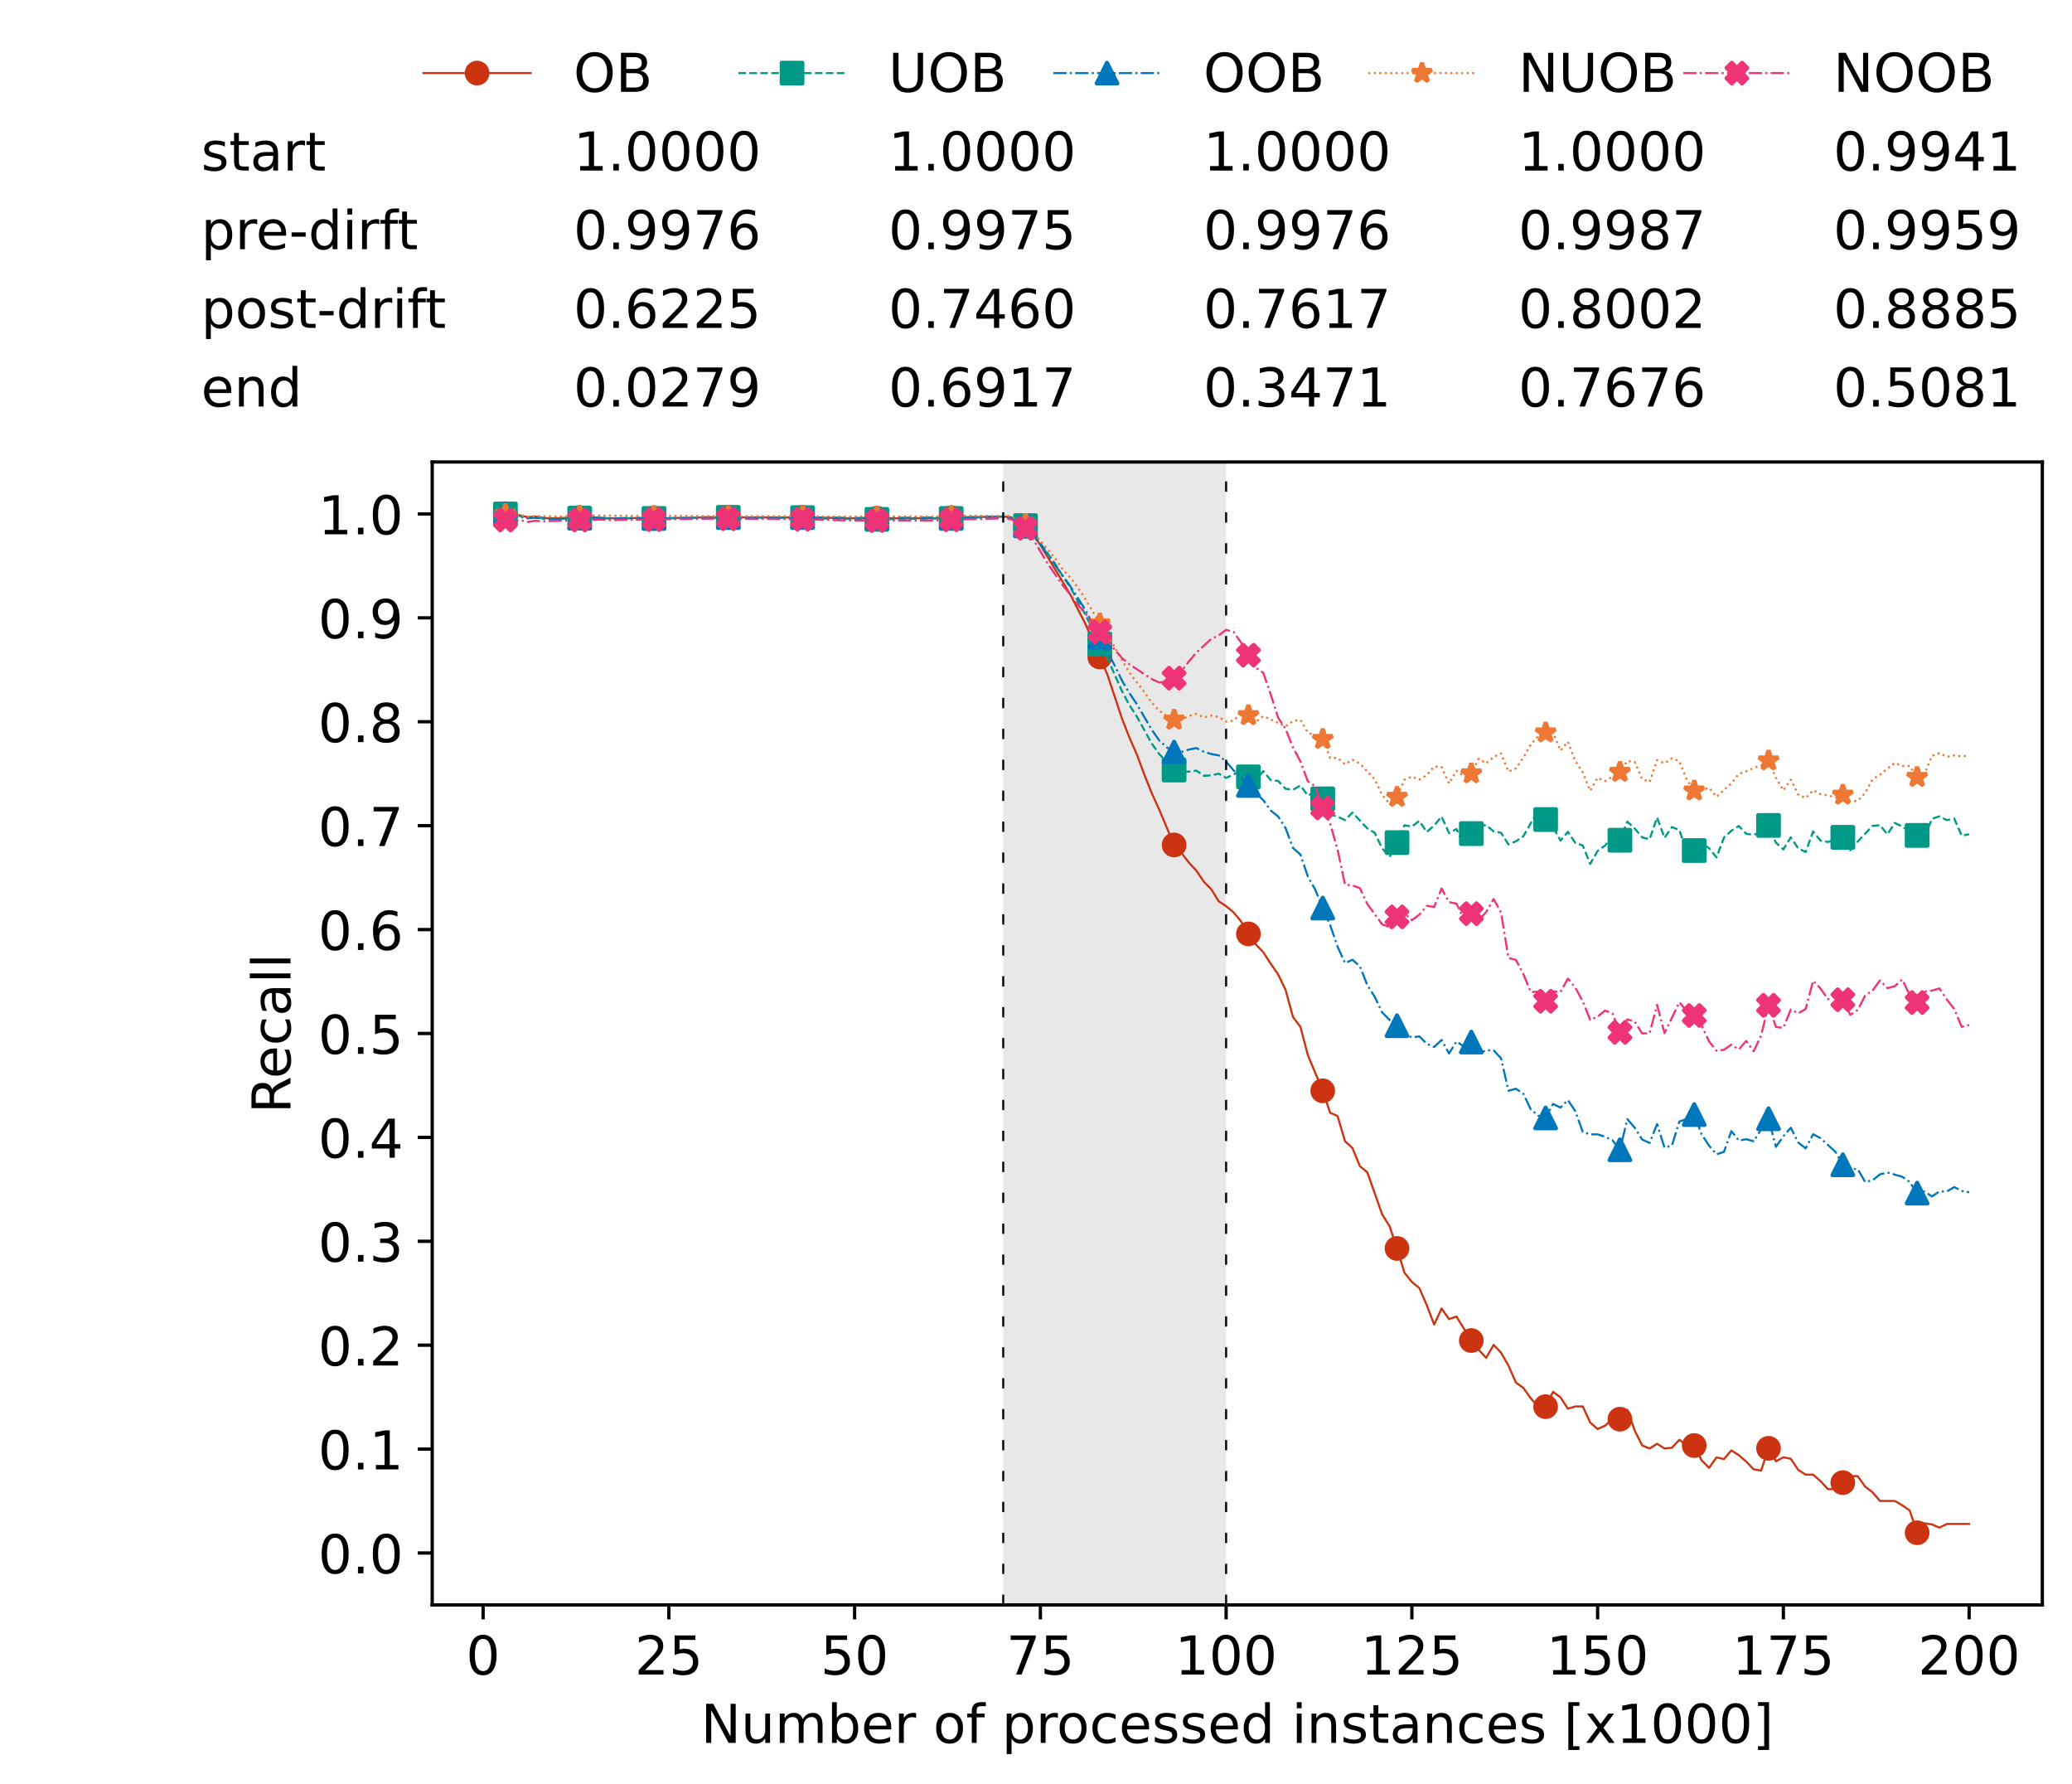 <?xml version="1.0" encoding="utf-8" standalone="no"?>
<!DOCTYPE svg PUBLIC "-//W3C//DTD SVG 1.1//EN"
  "http://www.w3.org/Graphics/SVG/1.1/DTD/svg11.dtd">
<!-- Created with matplotlib (https://matplotlib.org/) -->
<svg height="432.615pt" version="1.1" viewBox="0 0 502.65 432.615" width="502.65pt" xmlns="http://www.w3.org/2000/svg" xmlns:xlink="http://www.w3.org/1999/xlink">
 <defs>
  <style type="text/css">*{stroke-linecap:butt;stroke-linejoin:round;}</style>
 </defs>
 <g id="figure_1">
  <g id="patch_1">
   <path d="M 0 432.615 
L 502.65 432.615 
L 502.65 0 
L 0 0 
z
" style="fill:#ffffff;"/>
  </g>
  <g id="axes_1">
   <g id="patch_2">
    <path d="M 104.85 389.252 
L 495.45 389.252 
L 495.45 112.052 
L 104.85 112.052 
z
" style="fill:#ffffff;"/>
   </g>
   <g id="patch_3">
    <path clip-path="url(#pd1cb637bb2)" d="M 297.446 389.252 
L 297.446 112.052 
L 243.372 112.052 
L 243.372 389.252 
z
" style="fill:#d3d3d3;opacity:0.5;"/>
   </g>
   <g id="matplotlib.axis_1">
    <g id="xtick_1">
     <g id="line2d_1">
      <defs>
       <path d="M 0 0 
L 0 3.5 
" id="m5d45071f1a" style="stroke:#000000;stroke-width:0.8;"/>
      </defs>
      <g>
       <use style="stroke:#000000;stroke-width:0.8;" x="117.197" xlink:href="#m5d45071f1a" y="389.252"/>
      </g>
     </g>
     <g id="text_1">
      <!-- 0 -->
      <g transform="translate(113.061 406.13)scale(0.13 -0.13)">
       <defs>
        <path d="M 31.781 66.406 
Q 24.172 66.406 20.328 58.906 
Q 16.5 51.422 16.5 36.375 
Q 16.5 21.391 20.328 13.891 
Q 24.172 6.391 31.781 6.391 
Q 39.453 6.391 43.281 13.891 
Q 47.125 21.391 47.125 36.375 
Q 47.125 51.422 43.281 58.906 
Q 39.453 66.406 31.781 66.406 
z
M 31.781 74.219 
Q 44.047 74.219 50.516 64.516 
Q 56.984 54.828 56.984 36.375 
Q 56.984 17.969 50.516 8.266 
Q 44.047 -1.422 31.781 -1.422 
Q 19.531 -1.422 13.062 8.266 
Q 6.594 17.969 6.594 36.375 
Q 6.594 54.828 13.062 64.516 
Q 19.531 74.219 31.781 74.219 
z
" id="DejaVuSans-48"/>
       </defs>
       <use xlink:href="#DejaVuSans-48"/>
      </g>
     </g>
    </g>
    <g id="xtick_2">
     <g id="line2d_2">
      <g>
       <use style="stroke:#000000;stroke-width:0.8;" x="162.259" xlink:href="#m5d45071f1a" y="389.252"/>
      </g>
     </g>
     <g id="text_2">
      <!-- 25 -->
      <g transform="translate(153.988 406.13)scale(0.13 -0.13)">
       <defs>
        <path d="M 19.188 8.297 
L 53.609 8.297 
L 53.609 0 
L 7.328 0 
L 7.328 8.297 
Q 12.938 14.109 22.625 23.891 
Q 32.328 33.688 34.812 36.531 
Q 39.547 41.844 41.422 45.531 
Q 43.312 49.219 43.312 52.781 
Q 43.312 58.594 39.234 62.25 
Q 35.156 65.922 28.609 65.922 
Q 23.969 65.922 18.812 64.312 
Q 13.672 62.703 7.812 59.422 
L 7.812 69.391 
Q 13.766 71.781 18.938 73 
Q 24.125 74.219 28.422 74.219 
Q 39.75 74.219 46.484 68.547 
Q 53.219 62.891 53.219 53.422 
Q 53.219 48.922 51.531 44.891 
Q 49.859 40.875 45.406 35.406 
Q 44.188 33.984 37.641 27.219 
Q 31.109 20.453 19.188 8.297 
z
" id="DejaVuSans-50"/>
        <path d="M 10.797 72.906 
L 49.516 72.906 
L 49.516 64.594 
L 19.828 64.594 
L 19.828 46.734 
Q 21.969 47.469 24.109 47.828 
Q 26.266 48.188 28.422 48.188 
Q 40.625 48.188 47.75 41.5 
Q 54.891 34.812 54.891 23.391 
Q 54.891 11.625 47.562 5.094 
Q 40.234 -1.422 26.906 -1.422 
Q 22.312 -1.422 17.547 -0.641 
Q 12.797 0.141 7.719 1.703 
L 7.719 11.625 
Q 12.109 9.234 16.797 8.062 
Q 21.484 6.891 26.703 6.891 
Q 35.156 6.891 40.078 11.328 
Q 45.016 15.766 45.016 23.391 
Q 45.016 31 40.078 35.438 
Q 35.156 39.891 26.703 39.891 
Q 22.75 39.891 18.812 39.016 
Q 14.891 38.141 10.797 36.281 
z
" id="DejaVuSans-53"/>
       </defs>
       <use xlink:href="#DejaVuSans-50"/>
       <use x="63.623" xlink:href="#DejaVuSans-53"/>
      </g>
     </g>
    </g>
    <g id="xtick_3">
     <g id="line2d_3">
      <g>
       <use style="stroke:#000000;stroke-width:0.8;" x="207.322" xlink:href="#m5d45071f1a" y="389.252"/>
      </g>
     </g>
     <g id="text_3">
      <!-- 50 -->
      <g transform="translate(199.05 406.13)scale(0.13 -0.13)">
       <use xlink:href="#DejaVuSans-53"/>
       <use x="63.623" xlink:href="#DejaVuSans-48"/>
      </g>
     </g>
    </g>
    <g id="xtick_4">
     <g id="line2d_4">
      <g>
       <use style="stroke:#000000;stroke-width:0.8;" x="252.384" xlink:href="#m5d45071f1a" y="389.252"/>
      </g>
     </g>
     <g id="text_4">
      <!-- 75 -->
      <g transform="translate(244.113 406.13)scale(0.13 -0.13)">
       <defs>
        <path d="M 8.203 72.906 
L 55.078 72.906 
L 55.078 68.703 
L 28.609 0 
L 18.312 0 
L 43.219 64.594 
L 8.203 64.594 
z
" id="DejaVuSans-55"/>
       </defs>
       <use xlink:href="#DejaVuSans-55"/>
       <use x="63.623" xlink:href="#DejaVuSans-53"/>
      </g>
     </g>
    </g>
    <g id="xtick_5">
     <g id="line2d_5">
      <g>
       <use style="stroke:#000000;stroke-width:0.8;" x="297.446" xlink:href="#m5d45071f1a" y="389.252"/>
      </g>
     </g>
     <g id="text_5">
      <!-- 100 -->
      <g transform="translate(285.039 406.13)scale(0.13 -0.13)">
       <defs>
        <path d="M 12.406 8.297 
L 28.516 8.297 
L 28.516 63.922 
L 10.984 60.406 
L 10.984 69.391 
L 28.422 72.906 
L 38.281 72.906 
L 38.281 8.297 
L 54.391 8.297 
L 54.391 0 
L 12.406 0 
z
" id="DejaVuSans-49"/>
       </defs>
       <use xlink:href="#DejaVuSans-49"/>
       <use x="63.623" xlink:href="#DejaVuSans-48"/>
       <use x="127.246" xlink:href="#DejaVuSans-48"/>
      </g>
     </g>
    </g>
    <g id="xtick_6">
     <g id="line2d_6">
      <g>
       <use style="stroke:#000000;stroke-width:0.8;" x="342.509" xlink:href="#m5d45071f1a" y="389.252"/>
      </g>
     </g>
     <g id="text_6">
      <!-- 125 -->
      <g transform="translate(330.102 406.13)scale(0.13 -0.13)">
       <use xlink:href="#DejaVuSans-49"/>
       <use x="63.623" xlink:href="#DejaVuSans-50"/>
       <use x="127.246" xlink:href="#DejaVuSans-53"/>
      </g>
     </g>
    </g>
    <g id="xtick_7">
     <g id="line2d_7">
      <g>
       <use style="stroke:#000000;stroke-width:0.8;" x="387.571" xlink:href="#m5d45071f1a" y="389.252"/>
      </g>
     </g>
     <g id="text_7">
      <!-- 150 -->
      <g transform="translate(375.164 406.13)scale(0.13 -0.13)">
       <use xlink:href="#DejaVuSans-49"/>
       <use x="63.623" xlink:href="#DejaVuSans-53"/>
       <use x="127.246" xlink:href="#DejaVuSans-48"/>
      </g>
     </g>
    </g>
    <g id="xtick_8">
     <g id="line2d_8">
      <g>
       <use style="stroke:#000000;stroke-width:0.8;" x="432.633" xlink:href="#m5d45071f1a" y="389.252"/>
      </g>
     </g>
     <g id="text_8">
      <!-- 175 -->
      <g transform="translate(420.226 406.13)scale(0.13 -0.13)">
       <use xlink:href="#DejaVuSans-49"/>
       <use x="63.623" xlink:href="#DejaVuSans-55"/>
       <use x="127.246" xlink:href="#DejaVuSans-53"/>
      </g>
     </g>
    </g>
    <g id="xtick_9">
     <g id="line2d_9">
      <g>
       <use style="stroke:#000000;stroke-width:0.8;" x="477.695" xlink:href="#m5d45071f1a" y="389.252"/>
      </g>
     </g>
     <g id="text_9">
      <!-- 200 -->
      <g transform="translate(465.289 406.13)scale(0.13 -0.13)">
       <use xlink:href="#DejaVuSans-50"/>
       <use x="63.623" xlink:href="#DejaVuSans-48"/>
       <use x="127.246" xlink:href="#DejaVuSans-48"/>
      </g>
     </g>
    </g>
    <g id="text_10">
     <!-- Number of processed instances [x1000] -->
     <g transform="translate(170.025 422.711)scale(0.13 -0.13)">
      <defs>
       <path d="M 9.812 72.906 
L 23.094 72.906 
L 55.422 11.922 
L 55.422 72.906 
L 64.984 72.906 
L 64.984 0 
L 51.703 0 
L 19.391 60.984 
L 19.391 0 
L 9.812 0 
z
" id="DejaVuSans-78"/>
       <path d="M 8.5 21.578 
L 8.5 54.688 
L 17.484 54.688 
L 17.484 21.922 
Q 17.484 14.156 20.5 10.266 
Q 23.531 6.391 29.594 6.391 
Q 36.859 6.391 41.078 11.031 
Q 45.312 15.672 45.312 23.688 
L 45.312 54.688 
L 54.297 54.688 
L 54.297 0 
L 45.312 0 
L 45.312 8.406 
Q 42.047 3.422 37.719 1 
Q 33.406 -1.422 27.688 -1.422 
Q 18.266 -1.422 13.375 4.438 
Q 8.5 10.297 8.5 21.578 
z
M 31.109 56 
z
" id="DejaVuSans-117"/>
       <path d="M 52 44.188 
Q 55.375 50.25 60.062 53.125 
Q 64.75 56 71.094 56 
Q 79.641 56 84.281 50.016 
Q 88.922 44.047 88.922 33.016 
L 88.922 0 
L 79.891 0 
L 79.891 32.719 
Q 79.891 40.578 77.094 44.375 
Q 74.312 48.188 68.609 48.188 
Q 61.625 48.188 57.562 43.547 
Q 53.516 38.922 53.516 30.906 
L 53.516 0 
L 44.484 0 
L 44.484 32.719 
Q 44.484 40.625 41.703 44.406 
Q 38.922 48.188 33.109 48.188 
Q 26.219 48.188 22.156 43.531 
Q 18.109 38.875 18.109 30.906 
L 18.109 0 
L 9.078 0 
L 9.078 54.688 
L 18.109 54.688 
L 18.109 46.188 
Q 21.188 51.219 25.484 53.609 
Q 29.781 56 35.688 56 
Q 41.656 56 45.828 52.969 
Q 50 49.953 52 44.188 
z
" id="DejaVuSans-109"/>
       <path d="M 48.688 27.297 
Q 48.688 37.203 44.609 42.844 
Q 40.531 48.484 33.406 48.484 
Q 26.266 48.484 22.188 42.844 
Q 18.109 37.203 18.109 27.297 
Q 18.109 17.391 22.188 11.75 
Q 26.266 6.109 33.406 6.109 
Q 40.531 6.109 44.609 11.75 
Q 48.688 17.391 48.688 27.297 
z
M 18.109 46.391 
Q 20.953 51.266 25.266 53.625 
Q 29.594 56 35.594 56 
Q 45.562 56 51.781 48.094 
Q 58.016 40.188 58.016 27.297 
Q 58.016 14.406 51.781 6.484 
Q 45.562 -1.422 35.594 -1.422 
Q 29.594 -1.422 25.266 0.953 
Q 20.953 3.328 18.109 8.203 
L 18.109 0 
L 9.078 0 
L 9.078 75.984 
L 18.109 75.984 
z
" id="DejaVuSans-98"/>
       <path d="M 56.203 29.594 
L 56.203 25.203 
L 14.891 25.203 
Q 15.484 15.922 20.484 11.062 
Q 25.484 6.203 34.422 6.203 
Q 39.594 6.203 44.453 7.469 
Q 49.312 8.734 54.109 11.281 
L 54.109 2.781 
Q 49.266 0.734 44.188 -0.344 
Q 39.109 -1.422 33.891 -1.422 
Q 20.797 -1.422 13.156 6.188 
Q 5.516 13.812 5.516 26.812 
Q 5.516 40.234 12.766 48.109 
Q 20.016 56 32.328 56 
Q 43.359 56 49.781 48.891 
Q 56.203 41.797 56.203 29.594 
z
M 47.219 32.234 
Q 47.125 39.594 43.094 43.984 
Q 39.062 48.391 32.422 48.391 
Q 24.906 48.391 20.391 44.141 
Q 15.875 39.891 15.188 32.172 
z
" id="DejaVuSans-101"/>
       <path d="M 41.109 46.297 
Q 39.594 47.172 37.812 47.578 
Q 36.031 48 33.891 48 
Q 26.266 48 22.188 43.047 
Q 18.109 38.094 18.109 28.812 
L 18.109 0 
L 9.078 0 
L 9.078 54.688 
L 18.109 54.688 
L 18.109 46.188 
Q 20.953 51.172 25.484 53.578 
Q 30.031 56 36.531 56 
Q 37.453 56 38.578 55.875 
Q 39.703 55.766 41.062 55.516 
z
" id="DejaVuSans-114"/>
       <path id="DejaVuSans-32"/>
       <path d="M 30.609 48.391 
Q 23.391 48.391 19.188 42.75 
Q 14.984 37.109 14.984 27.297 
Q 14.984 17.484 19.156 11.844 
Q 23.344 6.203 30.609 6.203 
Q 37.797 6.203 41.984 11.859 
Q 46.188 17.531 46.188 27.297 
Q 46.188 37.016 41.984 42.703 
Q 37.797 48.391 30.609 48.391 
z
M 30.609 56 
Q 42.328 56 49.016 48.375 
Q 55.719 40.766 55.719 27.297 
Q 55.719 13.875 49.016 6.219 
Q 42.328 -1.422 30.609 -1.422 
Q 18.844 -1.422 12.172 6.219 
Q 5.516 13.875 5.516 27.297 
Q 5.516 40.766 12.172 48.375 
Q 18.844 56 30.609 56 
z
" id="DejaVuSans-111"/>
       <path d="M 37.109 75.984 
L 37.109 68.5 
L 28.516 68.5 
Q 23.688 68.5 21.797 66.547 
Q 19.922 64.594 19.922 59.516 
L 19.922 54.688 
L 34.719 54.688 
L 34.719 47.703 
L 19.922 47.703 
L 19.922 0 
L 10.891 0 
L 10.891 47.703 
L 2.297 47.703 
L 2.297 54.688 
L 10.891 54.688 
L 10.891 58.5 
Q 10.891 67.625 15.141 71.797 
Q 19.391 75.984 28.609 75.984 
z
" id="DejaVuSans-102"/>
       <path d="M 18.109 8.203 
L 18.109 -20.797 
L 9.078 -20.797 
L 9.078 54.688 
L 18.109 54.688 
L 18.109 46.391 
Q 20.953 51.266 25.266 53.625 
Q 29.594 56 35.594 56 
Q 45.562 56 51.781 48.094 
Q 58.016 40.188 58.016 27.297 
Q 58.016 14.406 51.781 6.484 
Q 45.562 -1.422 35.594 -1.422 
Q 29.594 -1.422 25.266 0.953 
Q 20.953 3.328 18.109 8.203 
z
M 48.688 27.297 
Q 48.688 37.203 44.609 42.844 
Q 40.531 48.484 33.406 48.484 
Q 26.266 48.484 22.188 42.844 
Q 18.109 37.203 18.109 27.297 
Q 18.109 17.391 22.188 11.75 
Q 26.266 6.109 33.406 6.109 
Q 40.531 6.109 44.609 11.75 
Q 48.688 17.391 48.688 27.297 
z
" id="DejaVuSans-112"/>
       <path d="M 48.781 52.594 
L 48.781 44.188 
Q 44.969 46.297 41.141 47.344 
Q 37.312 48.391 33.406 48.391 
Q 24.656 48.391 19.812 42.844 
Q 14.984 37.312 14.984 27.297 
Q 14.984 17.281 19.812 11.734 
Q 24.656 6.203 33.406 6.203 
Q 37.312 6.203 41.141 7.25 
Q 44.969 8.297 48.781 10.406 
L 48.781 2.094 
Q 45.016 0.344 40.984 -0.531 
Q 36.969 -1.422 32.422 -1.422 
Q 20.062 -1.422 12.781 6.344 
Q 5.516 14.109 5.516 27.297 
Q 5.516 40.672 12.859 48.328 
Q 20.219 56 33.016 56 
Q 37.156 56 41.109 55.141 
Q 45.062 54.297 48.781 52.594 
z
" id="DejaVuSans-99"/>
       <path d="M 44.281 53.078 
L 44.281 44.578 
Q 40.484 46.531 36.375 47.5 
Q 32.281 48.484 27.875 48.484 
Q 21.188 48.484 17.844 46.438 
Q 14.5 44.391 14.5 40.281 
Q 14.5 37.156 16.891 35.375 
Q 19.281 33.594 26.516 31.984 
L 29.594 31.297 
Q 39.156 29.25 43.188 25.516 
Q 47.219 21.781 47.219 15.094 
Q 47.219 7.469 41.188 3.016 
Q 35.156 -1.422 24.609 -1.422 
Q 20.219 -1.422 15.453 -0.562 
Q 10.688 0.297 5.422 2 
L 5.422 11.281 
Q 10.406 8.688 15.234 7.391 
Q 20.062 6.109 24.812 6.109 
Q 31.156 6.109 34.562 8.281 
Q 37.984 10.453 37.984 14.406 
Q 37.984 18.062 35.516 20.016 
Q 33.062 21.969 24.703 23.781 
L 21.578 24.516 
Q 13.234 26.266 9.516 29.906 
Q 5.812 33.547 5.812 39.891 
Q 5.812 47.609 11.281 51.797 
Q 16.75 56 26.812 56 
Q 31.781 56 36.172 55.266 
Q 40.578 54.547 44.281 53.078 
z
" id="DejaVuSans-115"/>
       <path d="M 45.406 46.391 
L 45.406 75.984 
L 54.391 75.984 
L 54.391 0 
L 45.406 0 
L 45.406 8.203 
Q 42.578 3.328 38.25 0.953 
Q 33.938 -1.422 27.875 -1.422 
Q 17.969 -1.422 11.734 6.484 
Q 5.516 14.406 5.516 27.297 
Q 5.516 40.188 11.734 48.094 
Q 17.969 56 27.875 56 
Q 33.938 56 38.25 53.625 
Q 42.578 51.266 45.406 46.391 
z
M 14.797 27.297 
Q 14.797 17.391 18.875 11.75 
Q 22.953 6.109 30.078 6.109 
Q 37.203 6.109 41.297 11.75 
Q 45.406 17.391 45.406 27.297 
Q 45.406 37.203 41.297 42.844 
Q 37.203 48.484 30.078 48.484 
Q 22.953 48.484 18.875 42.844 
Q 14.797 37.203 14.797 27.297 
z
" id="DejaVuSans-100"/>
       <path d="M 9.422 54.688 
L 18.406 54.688 
L 18.406 0 
L 9.422 0 
z
M 9.422 75.984 
L 18.406 75.984 
L 18.406 64.594 
L 9.422 64.594 
z
" id="DejaVuSans-105"/>
       <path d="M 54.891 33.016 
L 54.891 0 
L 45.906 0 
L 45.906 32.719 
Q 45.906 40.484 42.875 44.328 
Q 39.844 48.188 33.797 48.188 
Q 26.516 48.188 22.312 43.547 
Q 18.109 38.922 18.109 30.906 
L 18.109 0 
L 9.078 0 
L 9.078 54.688 
L 18.109 54.688 
L 18.109 46.188 
Q 21.344 51.125 25.703 53.562 
Q 30.078 56 35.797 56 
Q 45.219 56 50.047 50.172 
Q 54.891 44.344 54.891 33.016 
z
" id="DejaVuSans-110"/>
       <path d="M 18.312 70.219 
L 18.312 54.688 
L 36.812 54.688 
L 36.812 47.703 
L 18.312 47.703 
L 18.312 18.016 
Q 18.312 11.328 20.141 9.422 
Q 21.969 7.516 27.594 7.516 
L 36.812 7.516 
L 36.812 0 
L 27.594 0 
Q 17.188 0 13.234 3.875 
Q 9.281 7.766 9.281 18.016 
L 9.281 47.703 
L 2.688 47.703 
L 2.688 54.688 
L 9.281 54.688 
L 9.281 70.219 
z
" id="DejaVuSans-116"/>
       <path d="M 34.281 27.484 
Q 23.391 27.484 19.188 25 
Q 14.984 22.516 14.984 16.5 
Q 14.984 11.719 18.141 8.906 
Q 21.297 6.109 26.703 6.109 
Q 34.188 6.109 38.703 11.406 
Q 43.219 16.703 43.219 25.484 
L 43.219 27.484 
z
M 52.203 31.203 
L 52.203 0 
L 43.219 0 
L 43.219 8.297 
Q 40.141 3.328 35.547 0.953 
Q 30.953 -1.422 24.312 -1.422 
Q 15.922 -1.422 10.953 3.297 
Q 6 8.016 6 15.922 
Q 6 25.141 12.172 29.828 
Q 18.359 34.516 30.609 34.516 
L 43.219 34.516 
L 43.219 35.406 
Q 43.219 41.609 39.141 45 
Q 35.062 48.391 27.688 48.391 
Q 23 48.391 18.547 47.266 
Q 14.109 46.141 10.016 43.891 
L 10.016 52.203 
Q 14.938 54.109 19.578 55.047 
Q 24.219 56 28.609 56 
Q 40.484 56 46.344 49.844 
Q 52.203 43.703 52.203 31.203 
z
" id="DejaVuSans-97"/>
       <path d="M 8.594 75.984 
L 29.297 75.984 
L 29.297 69 
L 17.578 69 
L 17.578 -6.203 
L 29.297 -6.203 
L 29.297 -13.188 
L 8.594 -13.188 
z
" id="DejaVuSans-91"/>
       <path d="M 54.891 54.688 
L 35.109 28.078 
L 55.906 0 
L 45.312 0 
L 29.391 21.484 
L 13.484 0 
L 2.875 0 
L 24.125 28.609 
L 4.688 54.688 
L 15.281 54.688 
L 29.781 35.203 
L 44.281 54.688 
z
" id="DejaVuSans-120"/>
       <path d="M 30.422 75.984 
L 30.422 -13.188 
L 9.719 -13.188 
L 9.719 -6.203 
L 21.391 -6.203 
L 21.391 69 
L 9.719 69 
L 9.719 75.984 
z
" id="DejaVuSans-93"/>
      </defs>
      <use xlink:href="#DejaVuSans-78"/>
      <use x="74.805" xlink:href="#DejaVuSans-117"/>
      <use x="138.184" xlink:href="#DejaVuSans-109"/>
      <use x="235.596" xlink:href="#DejaVuSans-98"/>
      <use x="299.072" xlink:href="#DejaVuSans-101"/>
      <use x="360.596" xlink:href="#DejaVuSans-114"/>
      <use x="401.709" xlink:href="#DejaVuSans-32"/>
      <use x="433.496" xlink:href="#DejaVuSans-111"/>
      <use x="494.678" xlink:href="#DejaVuSans-102"/>
      <use x="529.883" xlink:href="#DejaVuSans-32"/>
      <use x="561.67" xlink:href="#DejaVuSans-112"/>
      <use x="625.146" xlink:href="#DejaVuSans-114"/>
      <use x="664.01" xlink:href="#DejaVuSans-111"/>
      <use x="725.191" xlink:href="#DejaVuSans-99"/>
      <use x="780.172" xlink:href="#DejaVuSans-101"/>
      <use x="841.695" xlink:href="#DejaVuSans-115"/>
      <use x="893.795" xlink:href="#DejaVuSans-115"/>
      <use x="945.895" xlink:href="#DejaVuSans-101"/>
      <use x="1007.418" xlink:href="#DejaVuSans-100"/>
      <use x="1070.895" xlink:href="#DejaVuSans-32"/>
      <use x="1102.682" xlink:href="#DejaVuSans-105"/>
      <use x="1130.465" xlink:href="#DejaVuSans-110"/>
      <use x="1193.844" xlink:href="#DejaVuSans-115"/>
      <use x="1245.943" xlink:href="#DejaVuSans-116"/>
      <use x="1285.152" xlink:href="#DejaVuSans-97"/>
      <use x="1346.432" xlink:href="#DejaVuSans-110"/>
      <use x="1409.811" xlink:href="#DejaVuSans-99"/>
      <use x="1464.791" xlink:href="#DejaVuSans-101"/>
      <use x="1526.314" xlink:href="#DejaVuSans-115"/>
      <use x="1578.414" xlink:href="#DejaVuSans-32"/>
      <use x="1610.201" xlink:href="#DejaVuSans-91"/>
      <use x="1649.215" xlink:href="#DejaVuSans-120"/>
      <use x="1708.395" xlink:href="#DejaVuSans-49"/>
      <use x="1772.018" xlink:href="#DejaVuSans-48"/>
      <use x="1835.641" xlink:href="#DejaVuSans-48"/>
      <use x="1899.264" xlink:href="#DejaVuSans-48"/>
      <use x="1962.887" xlink:href="#DejaVuSans-93"/>
     </g>
    </g>
   </g>
   <g id="matplotlib.axis_2">
    <g id="ytick_1">
     <g id="line2d_10">
      <defs>
       <path d="M 0 0 
L -3.5 0 
" id="me114d6d919" style="stroke:#000000;stroke-width:0.8;"/>
      </defs>
      <g>
       <use style="stroke:#000000;stroke-width:0.8;" x="104.85" xlink:href="#me114d6d919" y="376.652"/>
      </g>
     </g>
     <g id="text_11">
      <!-- 0.0 -->
      <g transform="translate(77.176 381.591)scale(0.13 -0.13)">
       <defs>
        <path d="M 10.688 12.406 
L 21 12.406 
L 21 0 
L 10.688 0 
z
" id="DejaVuSans-46"/>
       </defs>
       <use xlink:href="#DejaVuSans-48"/>
       <use x="63.623" xlink:href="#DejaVuSans-46"/>
       <use x="95.41" xlink:href="#DejaVuSans-48"/>
      </g>
     </g>
    </g>
    <g id="ytick_2">
     <g id="line2d_11">
      <g>
       <use style="stroke:#000000;stroke-width:0.8;" x="104.85" xlink:href="#me114d6d919" y="351.452"/>
      </g>
     </g>
     <g id="text_12">
      <!-- 0.1 -->
      <g transform="translate(77.176 356.391)scale(0.13 -0.13)">
       <use xlink:href="#DejaVuSans-48"/>
       <use x="63.623" xlink:href="#DejaVuSans-46"/>
       <use x="95.41" xlink:href="#DejaVuSans-49"/>
      </g>
     </g>
    </g>
    <g id="ytick_3">
     <g id="line2d_12">
      <g>
       <use style="stroke:#000000;stroke-width:0.8;" x="104.85" xlink:href="#me114d6d919" y="326.252"/>
      </g>
     </g>
     <g id="text_13">
      <!-- 0.2 -->
      <g transform="translate(77.176 331.191)scale(0.13 -0.13)">
       <use xlink:href="#DejaVuSans-48"/>
       <use x="63.623" xlink:href="#DejaVuSans-46"/>
       <use x="95.41" xlink:href="#DejaVuSans-50"/>
      </g>
     </g>
    </g>
    <g id="ytick_4">
     <g id="line2d_13">
      <g>
       <use style="stroke:#000000;stroke-width:0.8;" x="104.85" xlink:href="#me114d6d919" y="301.052"/>
      </g>
     </g>
     <g id="text_14">
      <!-- 0.3 -->
      <g transform="translate(77.176 305.991)scale(0.13 -0.13)">
       <defs>
        <path d="M 40.578 39.312 
Q 47.656 37.797 51.625 33 
Q 55.609 28.219 55.609 21.188 
Q 55.609 10.406 48.188 4.484 
Q 40.766 -1.422 27.094 -1.422 
Q 22.516 -1.422 17.656 -0.516 
Q 12.797 0.391 7.625 2.203 
L 7.625 11.719 
Q 11.719 9.328 16.594 8.109 
Q 21.484 6.891 26.812 6.891 
Q 36.078 6.891 40.938 10.547 
Q 45.797 14.203 45.797 21.188 
Q 45.797 27.641 41.281 31.266 
Q 36.766 34.906 28.719 34.906 
L 20.219 34.906 
L 20.219 43.016 
L 29.109 43.016 
Q 36.375 43.016 40.234 45.922 
Q 44.094 48.828 44.094 54.297 
Q 44.094 59.906 40.109 62.906 
Q 36.141 65.922 28.719 65.922 
Q 24.656 65.922 20.016 65.031 
Q 15.375 64.156 9.812 62.312 
L 9.812 71.094 
Q 15.438 72.656 20.344 73.438 
Q 25.25 74.219 29.594 74.219 
Q 40.828 74.219 47.359 69.109 
Q 53.906 64.016 53.906 55.328 
Q 53.906 49.266 50.438 45.094 
Q 46.969 40.922 40.578 39.312 
z
" id="DejaVuSans-51"/>
       </defs>
       <use xlink:href="#DejaVuSans-48"/>
       <use x="63.623" xlink:href="#DejaVuSans-46"/>
       <use x="95.41" xlink:href="#DejaVuSans-51"/>
      </g>
     </g>
    </g>
    <g id="ytick_5">
     <g id="line2d_14">
      <g>
       <use style="stroke:#000000;stroke-width:0.8;" x="104.85" xlink:href="#me114d6d919" y="275.852"/>
      </g>
     </g>
     <g id="text_15">
      <!-- 0.4 -->
      <g transform="translate(77.176 280.791)scale(0.13 -0.13)">
       <defs>
        <path d="M 37.797 64.312 
L 12.891 25.391 
L 37.797 25.391 
z
M 35.203 72.906 
L 47.609 72.906 
L 47.609 25.391 
L 58.016 25.391 
L 58.016 17.188 
L 47.609 17.188 
L 47.609 0 
L 37.797 0 
L 37.797 17.188 
L 4.891 17.188 
L 4.891 26.703 
z
" id="DejaVuSans-52"/>
       </defs>
       <use xlink:href="#DejaVuSans-48"/>
       <use x="63.623" xlink:href="#DejaVuSans-46"/>
       <use x="95.41" xlink:href="#DejaVuSans-52"/>
      </g>
     </g>
    </g>
    <g id="ytick_6">
     <g id="line2d_15">
      <g>
       <use style="stroke:#000000;stroke-width:0.8;" x="104.85" xlink:href="#me114d6d919" y="250.652"/>
      </g>
     </g>
     <g id="text_16">
      <!-- 0.5 -->
      <g transform="translate(77.176 255.591)scale(0.13 -0.13)">
       <use xlink:href="#DejaVuSans-48"/>
       <use x="63.623" xlink:href="#DejaVuSans-46"/>
       <use x="95.41" xlink:href="#DejaVuSans-53"/>
      </g>
     </g>
    </g>
    <g id="ytick_7">
     <g id="line2d_16">
      <g>
       <use style="stroke:#000000;stroke-width:0.8;" x="104.85" xlink:href="#me114d6d919" y="225.452"/>
      </g>
     </g>
     <g id="text_17">
      <!-- 0.6 -->
      <g transform="translate(77.176 230.391)scale(0.13 -0.13)">
       <defs>
        <path d="M 33.016 40.375 
Q 26.375 40.375 22.484 35.828 
Q 18.609 31.297 18.609 23.391 
Q 18.609 15.531 22.484 10.953 
Q 26.375 6.391 33.016 6.391 
Q 39.656 6.391 43.531 10.953 
Q 47.406 15.531 47.406 23.391 
Q 47.406 31.297 43.531 35.828 
Q 39.656 40.375 33.016 40.375 
z
M 52.594 71.297 
L 52.594 62.312 
Q 48.875 64.062 45.094 64.984 
Q 41.312 65.922 37.594 65.922 
Q 27.828 65.922 22.672 59.328 
Q 17.531 52.734 16.797 39.406 
Q 19.672 43.656 24.016 45.922 
Q 28.375 48.188 33.594 48.188 
Q 44.578 48.188 50.953 41.516 
Q 57.328 34.859 57.328 23.391 
Q 57.328 12.156 50.688 5.359 
Q 44.047 -1.422 33.016 -1.422 
Q 20.359 -1.422 13.672 8.266 
Q 6.984 17.969 6.984 36.375 
Q 6.984 53.656 15.188 63.938 
Q 23.391 74.219 37.203 74.219 
Q 40.922 74.219 44.703 73.484 
Q 48.484 72.75 52.594 71.297 
z
" id="DejaVuSans-54"/>
       </defs>
       <use xlink:href="#DejaVuSans-48"/>
       <use x="63.623" xlink:href="#DejaVuSans-46"/>
       <use x="95.41" xlink:href="#DejaVuSans-54"/>
      </g>
     </g>
    </g>
    <g id="ytick_8">
     <g id="line2d_17">
      <g>
       <use style="stroke:#000000;stroke-width:0.8;" x="104.85" xlink:href="#me114d6d919" y="200.252"/>
      </g>
     </g>
     <g id="text_18">
      <!-- 0.7 -->
      <g transform="translate(77.176 205.191)scale(0.13 -0.13)">
       <use xlink:href="#DejaVuSans-48"/>
       <use x="63.623" xlink:href="#DejaVuSans-46"/>
       <use x="95.41" xlink:href="#DejaVuSans-55"/>
      </g>
     </g>
    </g>
    <g id="ytick_9">
     <g id="line2d_18">
      <g>
       <use style="stroke:#000000;stroke-width:0.8;" x="104.85" xlink:href="#me114d6d919" y="175.052"/>
      </g>
     </g>
     <g id="text_19">
      <!-- 0.8 -->
      <g transform="translate(77.176 179.991)scale(0.13 -0.13)">
       <defs>
        <path d="M 31.781 34.625 
Q 24.75 34.625 20.719 30.859 
Q 16.703 27.094 16.703 20.516 
Q 16.703 13.922 20.719 10.156 
Q 24.75 6.391 31.781 6.391 
Q 38.812 6.391 42.859 10.172 
Q 46.922 13.969 46.922 20.516 
Q 46.922 27.094 42.891 30.859 
Q 38.875 34.625 31.781 34.625 
z
M 21.922 38.812 
Q 15.578 40.375 12.031 44.719 
Q 8.5 49.078 8.5 55.328 
Q 8.5 64.062 14.719 69.141 
Q 20.953 74.219 31.781 74.219 
Q 42.672 74.219 48.875 69.141 
Q 55.078 64.062 55.078 55.328 
Q 55.078 49.078 51.531 44.719 
Q 48 40.375 41.703 38.812 
Q 48.828 37.156 52.797 32.312 
Q 56.781 27.484 56.781 20.516 
Q 56.781 9.906 50.312 4.234 
Q 43.844 -1.422 31.781 -1.422 
Q 19.734 -1.422 13.25 4.234 
Q 6.781 9.906 6.781 20.516 
Q 6.781 27.484 10.781 32.312 
Q 14.797 37.156 21.922 38.812 
z
M 18.312 54.391 
Q 18.312 48.734 21.844 45.562 
Q 25.391 42.391 31.781 42.391 
Q 38.141 42.391 41.719 45.562 
Q 45.312 48.734 45.312 54.391 
Q 45.312 60.062 41.719 63.234 
Q 38.141 66.406 31.781 66.406 
Q 25.391 66.406 21.844 63.234 
Q 18.312 60.062 18.312 54.391 
z
" id="DejaVuSans-56"/>
       </defs>
       <use xlink:href="#DejaVuSans-48"/>
       <use x="63.623" xlink:href="#DejaVuSans-46"/>
       <use x="95.41" xlink:href="#DejaVuSans-56"/>
      </g>
     </g>
    </g>
    <g id="ytick_10">
     <g id="line2d_19">
      <g>
       <use style="stroke:#000000;stroke-width:0.8;" x="104.85" xlink:href="#me114d6d919" y="149.852"/>
      </g>
     </g>
     <g id="text_20">
      <!-- 0.9 -->
      <g transform="translate(77.176 154.791)scale(0.13 -0.13)">
       <defs>
        <path d="M 10.984 1.516 
L 10.984 10.5 
Q 14.703 8.734 18.5 7.812 
Q 22.312 6.891 25.984 6.891 
Q 35.75 6.891 40.891 13.453 
Q 46.047 20.016 46.781 33.406 
Q 43.953 29.203 39.594 26.953 
Q 35.25 24.703 29.984 24.703 
Q 19.047 24.703 12.672 31.312 
Q 6.297 37.938 6.297 49.422 
Q 6.297 60.641 12.938 67.422 
Q 19.578 74.219 30.609 74.219 
Q 43.266 74.219 49.922 64.516 
Q 56.594 54.828 56.594 36.375 
Q 56.594 19.141 48.406 8.859 
Q 40.234 -1.422 26.422 -1.422 
Q 22.703 -1.422 18.891 -0.688 
Q 15.094 0.047 10.984 1.516 
z
M 30.609 32.422 
Q 37.25 32.422 41.125 36.953 
Q 45.016 41.5 45.016 49.422 
Q 45.016 57.281 41.125 61.844 
Q 37.25 66.406 30.609 66.406 
Q 23.969 66.406 20.094 61.844 
Q 16.219 57.281 16.219 49.422 
Q 16.219 41.5 20.094 36.953 
Q 23.969 32.422 30.609 32.422 
z
" id="DejaVuSans-57"/>
       </defs>
       <use xlink:href="#DejaVuSans-48"/>
       <use x="63.623" xlink:href="#DejaVuSans-46"/>
       <use x="95.41" xlink:href="#DejaVuSans-57"/>
      </g>
     </g>
    </g>
    <g id="ytick_11">
     <g id="line2d_20">
      <g>
       <use style="stroke:#000000;stroke-width:0.8;" x="104.85" xlink:href="#me114d6d919" y="124.652"/>
      </g>
     </g>
     <g id="text_21">
      <!-- 1.0 -->
      <g transform="translate(77.176 129.591)scale(0.13 -0.13)">
       <use xlink:href="#DejaVuSans-49"/>
       <use x="63.623" xlink:href="#DejaVuSans-46"/>
       <use x="95.41" xlink:href="#DejaVuSans-48"/>
      </g>
     </g>
    </g>
    <g id="text_22">
     <!-- Recall -->
     <g transform="translate(70.472 270.044)rotate(-90)scale(0.13 -0.13)">
      <defs>
       <path d="M 44.391 34.188 
Q 47.562 33.109 50.562 29.594 
Q 53.562 26.078 56.594 19.922 
L 66.609 0 
L 56 0 
L 46.688 18.703 
Q 43.062 26.031 39.672 28.422 
Q 36.281 30.812 30.422 30.812 
L 19.672 30.812 
L 19.672 0 
L 9.812 0 
L 9.812 72.906 
L 32.078 72.906 
Q 44.578 72.906 50.734 67.672 
Q 56.891 62.453 56.891 51.906 
Q 56.891 45.016 53.688 40.469 
Q 50.484 35.938 44.391 34.188 
z
M 19.672 64.797 
L 19.672 38.922 
L 32.078 38.922 
Q 39.203 38.922 42.844 42.219 
Q 46.484 45.516 46.484 51.906 
Q 46.484 58.297 42.844 61.547 
Q 39.203 64.797 32.078 64.797 
z
" id="DejaVuSans-82"/>
       <path d="M 9.422 75.984 
L 18.406 75.984 
L 18.406 0 
L 9.422 0 
z
" id="DejaVuSans-108"/>
      </defs>
      <use xlink:href="#DejaVuSans-82"/>
      <use x="64.982" xlink:href="#DejaVuSans-101"/>
      <use x="126.506" xlink:href="#DejaVuSans-99"/>
      <use x="181.486" xlink:href="#DejaVuSans-97"/>
      <use x="242.766" xlink:href="#DejaVuSans-108"/>
      <use x="270.549" xlink:href="#DejaVuSans-108"/>
     </g>
    </g>
   </g>
   <g id="line2d_21"/>
   <g id="line2d_22"/>
   <g id="line2d_23"/>
   <g id="line2d_24"/>
   <g id="line2d_25"/>
   <g id="line2d_26">
    <path clip-path="url(#pd1cb637bb2)" d="M 122.605 124.652 
L 124.407 124.912 
L 126.21 124.991 
L 128.012 125.437 
L 129.815 125.28 
L 131.617 125.584 
L 133.419 125.737 
L 137.024 125.602 
L 144.234 125.513 
L 147.839 125.7 
L 156.852 125.635 
L 162.259 125.684 
L 164.062 125.603 
L 165.864 125.652 
L 171.272 125.432 
L 176.679 125.479 
L 196.507 125.49 
L 207.322 125.719 
L 214.532 125.722 
L 228.952 125.669 
L 232.557 125.52 
L 243.372 125.263 
L 245.174 125.516 
L 246.976 126.433 
L 248.779 127.652 
L 250.581 129.74 
L 252.384 132.151 
L 259.594 144.098 
L 263.199 151.083 
L 268.606 163.501 
L 272.211 174.362 
L 274.014 178.945 
L 275.816 183.049 
L 277.619 187.91 
L 279.421 192.41 
L 281.224 196.384 
L 284.829 204.933 
L 286.631 206.899 
L 288.434 209.23 
L 290.236 211.164 
L 292.039 213.853 
L 293.841 215.668 
L 295.644 218.593 
L 297.446 219.778 
L 299.249 221.267 
L 301.051 223.445 
L 302.854 226.5 
L 304.656 229.069 
L 306.459 230.93 
L 308.261 233.737 
L 310.064 236.328 
L 311.866 240.073 
L 313.669 246.667 
L 315.471 249.04 
L 317.274 255.905 
L 320.879 264.556 
L 322.681 269.875 
L 324.484 270.681 
L 326.286 276.797 
L 328.089 278.431 
L 329.891 282.841 
L 331.694 284.311 
L 335.299 294.526 
L 337.101 297.39 
L 338.904 302.79 
L 340.706 308.67 
L 342.509 310.92 
L 344.311 312.381 
L 346.114 316.521 
L 347.916 321.246 
L 349.719 317.351 
L 351.521 319.928 
L 353.324 319.311 
L 356.928 325.126 
L 358.731 327.376 
L 360.533 329.336 
L 362.336 326.186 
L 364.138 328.055 
L 365.941 331.205 
L 367.743 335.31 
L 369.546 336.61 
L 371.348 339.13 
L 373.151 341.166 
L 374.953 341.166 
L 376.756 337.566 
L 378.558 338.916 
L 380.361 341.655 
L 382.163 341.115 
L 383.966 341.115 
L 385.768 345.01 
L 387.571 346.585 
L 389.373 345.777 
L 391.176 344.202 
L 392.978 344.202 
L 394.781 341.952 
L 396.583 346.992 
L 398.386 350.571 
L 400.188 351.308 
L 401.991 350.162 
L 403.793 351.308 
L 405.596 351.133 
L 407.398 349.194 
L 409.201 350.594 
L 411.003 350.594 
L 412.806 354.194 
L 414.608 355.994 
L 416.411 353.474 
L 418.213 353.874 
L 420.016 351.774 
L 421.818 352.92 
L 423.621 354.495 
L 425.423 356.352 
L 427.226 356.667 
L 429.028 351.267 
L 430.831 354.417 
L 432.633 353.448 
L 434.436 353.806 
L 436.238 356.506 
L 438.041 357.652 
L 439.843 357.652 
L 441.646 359.227 
L 443.448 361.165 
L 445.251 361.165 
L 448.856 358.015 
L 450.658 358.015 
L 452.461 360.535 
L 454.263 361.935 
L 456.066 364.035 
L 459.671 364.035 
L 461.473 365.085 
L 463.276 366.345 
L 465.078 371.745 
L 466.881 369.454 
L 468.683 369.723 
L 470.485 370.511 
L 472.288 369.611 
L 477.695 369.611 
L 477.695 369.611 
" style="fill:none;stroke:#cc3311;stroke-linecap:square;stroke-width:0.5;"/>
    <defs>
     <path d="M 0 2.5 
C 0.663 2.5 1.299 2.237 1.768 1.768 
C 2.237 1.299 2.5 0.663 2.5 0 
C 2.5 -0.663 2.237 -1.299 1.768 -1.768 
C 1.299 -2.237 0.663 -2.5 0 -2.5 
C -0.663 -2.5 -1.299 -2.237 -1.768 -1.768 
C -2.237 -1.299 -2.5 -0.663 -2.5 0 
C -2.5 0.663 -2.237 1.299 -1.768 1.768 
C -1.299 2.237 -0.663 2.5 0 2.5 
z
" id="m8ad0941702" style="stroke:#cc3311;"/>
    </defs>
    <g clip-path="url(#pd1cb637bb2)">
     <use style="fill:#cc3311;stroke:#cc3311;" x="122.605" xlink:href="#m8ad0941702" y="124.652"/>
     <use style="fill:#cc3311;stroke:#cc3311;" x="140.629" xlink:href="#m8ad0941702" y="125.525"/>
     <use style="fill:#cc3311;stroke:#cc3311;" x="158.654" xlink:href="#m8ad0941702" y="125.66"/>
     <use style="fill:#cc3311;stroke:#cc3311;" x="176.679" xlink:href="#m8ad0941702" y="125.479"/>
     <use style="fill:#cc3311;stroke:#cc3311;" x="194.704" xlink:href="#m8ad0941702" y="125.489"/>
     <use style="fill:#cc3311;stroke:#cc3311;" x="212.729" xlink:href="#m8ad0941702" y="125.693"/>
     <use style="fill:#cc3311;stroke:#cc3311;" x="230.754" xlink:href="#m8ad0941702" y="125.57"/>
     <use style="fill:#cc3311;stroke:#cc3311;" x="248.779" xlink:href="#m8ad0941702" y="127.652"/>
     <use style="fill:#cc3311;stroke:#cc3311;" x="266.804" xlink:href="#m8ad0941702" y="159.35"/>
     <use style="fill:#cc3311;stroke:#cc3311;" x="284.829" xlink:href="#m8ad0941702" y="204.933"/>
     <use style="fill:#cc3311;stroke:#cc3311;" x="302.854" xlink:href="#m8ad0941702" y="226.5"/>
     <use style="fill:#cc3311;stroke:#cc3311;" x="320.879" xlink:href="#m8ad0941702" y="264.556"/>
     <use style="fill:#cc3311;stroke:#cc3311;" x="338.904" xlink:href="#m8ad0941702" y="302.79"/>
     <use style="fill:#cc3311;stroke:#cc3311;" x="356.928" xlink:href="#m8ad0941702" y="325.126"/>
     <use style="fill:#cc3311;stroke:#cc3311;" x="374.953" xlink:href="#m8ad0941702" y="341.166"/>
     <use style="fill:#cc3311;stroke:#cc3311;" x="392.978" xlink:href="#m8ad0941702" y="344.202"/>
     <use style="fill:#cc3311;stroke:#cc3311;" x="411.003" xlink:href="#m8ad0941702" y="350.594"/>
     <use style="fill:#cc3311;stroke:#cc3311;" x="429.028" xlink:href="#m8ad0941702" y="351.267"/>
     <use style="fill:#cc3311;stroke:#cc3311;" x="447.053" xlink:href="#m8ad0941702" y="359.59"/>
     <use style="fill:#cc3311;stroke:#cc3311;" x="465.078" xlink:href="#m8ad0941702" y="371.745"/>
    </g>
   </g>
   <g id="line2d_27"/>
   <g id="line2d_28"/>
   <g id="line2d_29"/>
   <g id="line2d_30"/>
   <g id="line2d_31">
    <path clip-path="url(#pd1cb637bb2)" d="M 122.605 124.652 
L 126.21 125.157 
L 128.012 125.561 
L 129.815 125.379 
L 131.617 125.748 
L 133.419 125.878 
L 146.037 125.632 
L 147.839 125.73 
L 156.852 125.658 
L 160.457 125.733 
L 180.284 125.518 
L 187.494 125.588 
L 196.507 125.613 
L 198.309 125.742 
L 203.717 125.816 
L 212.729 125.97 
L 218.137 125.885 
L 232.557 125.644 
L 234.359 125.514 
L 237.964 125.513 
L 241.569 125.339 
L 243.372 125.287 
L 245.174 125.467 
L 246.976 126.307 
L 248.779 127.472 
L 250.581 129.503 
L 252.384 131.768 
L 255.989 136.779 
L 257.791 139.705 
L 259.594 142.327 
L 263.199 148.899 
L 268.606 159.544 
L 272.211 167.684 
L 274.014 171.042 
L 275.816 173.839 
L 279.421 180.36 
L 281.224 182.884 
L 284.829 186.755 
L 286.631 187.125 
L 288.434 187.162 
L 290.236 186.899 
L 292.039 188.15 
L 293.841 188.059 
L 295.644 187.65 
L 297.446 188.669 
L 299.249 187.849 
L 301.051 186.797 
L 302.854 188.421 
L 304.656 189.3 
L 306.459 187.013 
L 308.261 189.188 
L 310.064 189.405 
L 311.866 191.306 
L 313.669 191.545 
L 315.471 190.513 
L 317.274 192.945 
L 319.076 192.083 
L 320.879 193.756 
L 322.681 197.577 
L 324.484 198.049 
L 326.286 198.908 
L 328.089 197.063 
L 331.694 200.913 
L 333.496 201.981 
L 335.299 205.761 
L 337.101 207.823 
L 338.904 204.362 
L 340.706 200.162 
L 342.509 200.462 
L 344.311 199.092 
L 346.114 201.792 
L 347.916 200.217 
L 349.719 198.041 
L 351.521 202.05 
L 353.324 201.062 
L 355.126 204.723 
L 356.928 202.168 
L 358.731 200.368 
L 360.533 200.088 
L 362.336 201.663 
L 364.138 201.964 
L 365.941 204.799 
L 367.743 204.036 
L 369.546 202.836 
L 373.151 196.504 
L 374.953 198.765 
L 376.756 200.565 
L 378.558 203.865 
L 380.361 201.735 
L 382.163 204.435 
L 383.966 205.065 
L 385.768 209.532 
L 387.571 206.382 
L 389.373 205.09 
L 391.176 202.64 
L 392.978 203.785 
L 394.781 199.285 
L 396.583 200.965 
L 398.386 203.113 
L 400.188 203.522 
L 401.991 198.253 
L 403.793 203.217 
L 405.596 200.592 
L 407.398 201.319 
L 409.201 206.703 
L 411.003 206.283 
L 412.806 204.483 
L 414.608 205.715 
L 416.411 207.955 
L 418.213 203.155 
L 420.016 201.475 
L 421.818 200.329 
L 423.621 202.219 
L 425.423 202.462 
L 427.226 201.832 
L 429.028 200.195 
L 430.831 204.395 
L 432.633 206.011 
L 434.436 203.076 
L 436.238 205.776 
L 438.041 206.635 
L 439.843 201.671 
L 441.646 203.876 
L 443.448 204.199 
L 445.251 203.714 
L 447.053 203.084 
L 448.856 206.234 
L 450.658 204.103 
L 454.263 200.304 
L 456.066 200.142 
L 457.868 202.345 
L 459.671 199.596 
L 461.473 200.455 
L 463.276 201.715 
L 465.078 202.615 
L 466.881 202.997 
L 468.683 198.581 
L 470.485 198.004 
L 472.288 198.904 
L 474.09 198.554 
L 475.893 202.678 
L 477.695 202.334 
L 477.695 202.334 
" style="fill:none;stroke:#009988;stroke-dasharray:1.85,0.8;stroke-dashoffset:0;stroke-width:0.5;"/>
    <defs>
     <path d="M -2.5 2.5 
L 2.5 2.5 
L 2.5 -2.5 
L -2.5 -2.5 
z
" id="m3ef3cb3f0e" style="stroke:#009988;stroke-linejoin:miter;"/>
    </defs>
    <g clip-path="url(#pd1cb637bb2)">
     <use style="fill:#009988;stroke:#009988;stroke-linejoin:miter;" x="122.605" xlink:href="#m3ef3cb3f0e" y="124.652"/>
     <use style="fill:#009988;stroke:#009988;stroke-linejoin:miter;" x="140.629" xlink:href="#m3ef3cb3f0e" y="125.662"/>
     <use style="fill:#009988;stroke:#009988;stroke-linejoin:miter;" x="158.654" xlink:href="#m3ef3cb3f0e" y="125.735"/>
     <use style="fill:#009988;stroke:#009988;stroke-linejoin:miter;" x="176.679" xlink:href="#m3ef3cb3f0e" y="125.478"/>
     <use style="fill:#009988;stroke:#009988;stroke-linejoin:miter;" x="194.704" xlink:href="#m3ef3cb3f0e" y="125.537"/>
     <use style="fill:#009988;stroke:#009988;stroke-linejoin:miter;" x="212.729" xlink:href="#m3ef3cb3f0e" y="125.97"/>
     <use style="fill:#009988;stroke:#009988;stroke-linejoin:miter;" x="230.754" xlink:href="#m3ef3cb3f0e" y="125.745"/>
     <use style="fill:#009988;stroke:#009988;stroke-linejoin:miter;" x="248.779" xlink:href="#m3ef3cb3f0e" y="127.472"/>
     <use style="fill:#009988;stroke:#009988;stroke-linejoin:miter;" x="266.804" xlink:href="#m3ef3cb3f0e" y="156.223"/>
     <use style="fill:#009988;stroke:#009988;stroke-linejoin:miter;" x="284.829" xlink:href="#m3ef3cb3f0e" y="186.755"/>
     <use style="fill:#009988;stroke:#009988;stroke-linejoin:miter;" x="302.854" xlink:href="#m3ef3cb3f0e" y="188.421"/>
     <use style="fill:#009988;stroke:#009988;stroke-linejoin:miter;" x="320.879" xlink:href="#m3ef3cb3f0e" y="193.756"/>
     <use style="fill:#009988;stroke:#009988;stroke-linejoin:miter;" x="338.904" xlink:href="#m3ef3cb3f0e" y="204.362"/>
     <use style="fill:#009988;stroke:#009988;stroke-linejoin:miter;" x="356.928" xlink:href="#m3ef3cb3f0e" y="202.168"/>
     <use style="fill:#009988;stroke:#009988;stroke-linejoin:miter;" x="374.953" xlink:href="#m3ef3cb3f0e" y="198.765"/>
     <use style="fill:#009988;stroke:#009988;stroke-linejoin:miter;" x="392.978" xlink:href="#m3ef3cb3f0e" y="203.785"/>
     <use style="fill:#009988;stroke:#009988;stroke-linejoin:miter;" x="411.003" xlink:href="#m3ef3cb3f0e" y="206.283"/>
     <use style="fill:#009988;stroke:#009988;stroke-linejoin:miter;" x="429.028" xlink:href="#m3ef3cb3f0e" y="200.195"/>
     <use style="fill:#009988;stroke:#009988;stroke-linejoin:miter;" x="447.053" xlink:href="#m3ef3cb3f0e" y="203.084"/>
     <use style="fill:#009988;stroke:#009988;stroke-linejoin:miter;" x="465.078" xlink:href="#m3ef3cb3f0e" y="202.615"/>
    </g>
   </g>
   <g id="line2d_32"/>
   <g id="line2d_33"/>
   <g id="line2d_34"/>
   <g id="line2d_35"/>
   <g id="line2d_36">
    <path clip-path="url(#pd1cb637bb2)" d="M 122.605 124.652 
L 124.407 125.431 
L 126.21 125.337 
L 128.012 125.697 
L 129.815 125.592 
L 133.419 125.89 
L 135.222 125.914 
L 138.827 125.714 
L 144.234 125.633 
L 149.642 125.728 
L 153.247 125.637 
L 158.654 125.712 
L 176.679 125.528 
L 201.914 125.521 
L 205.519 125.646 
L 210.927 125.595 
L 232.557 125.518 
L 236.162 125.436 
L 239.767 125.339 
L 243.372 125.261 
L 245.174 125.491 
L 246.976 126.384 
L 248.779 127.546 
L 252.384 131.985 
L 257.791 139.648 
L 259.594 142.101 
L 263.199 147.755 
L 270.409 161.392 
L 272.211 165.128 
L 274.014 168.136 
L 275.816 170.829 
L 279.421 177.004 
L 281.224 179.583 
L 283.026 181.231 
L 284.829 182.403 
L 286.631 182.352 
L 288.434 181.784 
L 290.236 181.437 
L 292.039 182.322 
L 293.841 182.879 
L 295.644 183.2 
L 297.446 184.714 
L 299.249 186.837 
L 301.051 188.501 
L 304.656 192.36 
L 306.459 194.057 
L 308.261 196.571 
L 310.064 198.038 
L 311.866 200.832 
L 313.669 205.652 
L 315.471 207.257 
L 317.274 212.575 
L 319.076 215.777 
L 320.879 220.228 
L 322.681 224.359 
L 324.484 229.579 
L 326.286 233.588 
L 328.089 232.771 
L 329.891 234.346 
L 331.694 238.896 
L 333.496 241.765 
L 335.299 245.545 
L 337.101 247.378 
L 338.904 248.762 
L 340.706 250.722 
L 342.509 251.622 
L 344.311 251.348 
L 346.114 253.148 
L 347.916 253.936 
L 349.719 252.218 
L 351.521 255.511 
L 353.324 252.608 
L 355.126 253.792 
L 356.928 252.735 
L 358.731 255.435 
L 360.533 254.735 
L 362.336 254.735 
L 364.138 256.664 
L 365.941 264.539 
L 367.743 264.062 
L 369.546 265.262 
L 371.348 269.042 
L 373.151 270.569 
L 374.953 271.135 
L 376.756 267.735 
L 378.558 268.635 
L 380.361 266.809 
L 382.163 269.509 
L 383.966 274.549 
L 385.768 275.121 
L 387.571 275.121 
L 389.373 275.687 
L 391.176 276.562 
L 392.978 278.853 
L 394.781 271.428 
L 396.583 273.528 
L 398.386 276.391 
L 400.188 277.209 
L 401.991 272.628 
L 403.793 278.355 
L 405.596 277.83 
L 407.398 272.015 
L 409.201 271.368 
L 411.003 270.318 
L 412.806 275.118 
L 414.608 277.866 
L 416.411 279.966 
L 418.213 279.366 
L 420.016 274.326 
L 421.818 276.617 
L 423.621 276.302 
L 425.423 276.786 
L 427.226 273.951 
L 429.028 271.333 
L 430.831 278.158 
L 432.633 275.573 
L 434.436 273.497 
L 436.238 277.097 
L 438.041 278.529 
L 439.843 275.093 
L 441.646 276.038 
L 445.251 279.349 
L 447.053 282.499 
L 448.856 283.549 
L 450.658 283.502 
L 452.461 286.652 
L 454.263 286.27 
L 456.066 284.816 
L 457.868 284.376 
L 461.473 285.407 
L 463.276 286.667 
L 465.078 289.367 
L 466.881 288.985 
L 468.683 290.169 
L 470.485 288.962 
L 472.288 288.962 
L 474.09 287.912 
L 475.893 288.828 
L 477.695 289.172 
L 477.695 289.172 
" style="fill:none;stroke:#0077bb;stroke-dasharray:3.2,0.8,0.5,0.8;stroke-dashoffset:0;stroke-width:0.5;"/>
    <defs>
     <path d="M 0 -2.5 
L -2.5 2.5 
L 2.5 2.5 
z
" id="m8508e0bdce" style="stroke:#0077bb;stroke-linejoin:miter;"/>
    </defs>
    <g clip-path="url(#pd1cb637bb2)">
     <use style="fill:#0077bb;stroke:#0077bb;stroke-linejoin:miter;" x="122.605" xlink:href="#m8508e0bdce" y="124.652"/>
     <use style="fill:#0077bb;stroke:#0077bb;stroke-linejoin:miter;" x="140.629" xlink:href="#m8508e0bdce" y="125.666"/>
     <use style="fill:#0077bb;stroke:#0077bb;stroke-linejoin:miter;" x="158.654" xlink:href="#m8508e0bdce" y="125.712"/>
     <use style="fill:#0077bb;stroke:#0077bb;stroke-linejoin:miter;" x="176.679" xlink:href="#m8508e0bdce" y="125.528"/>
     <use style="fill:#0077bb;stroke:#0077bb;stroke-linejoin:miter;" x="194.704" xlink:href="#m8508e0bdce" y="125.441"/>
     <use style="fill:#0077bb;stroke:#0077bb;stroke-linejoin:miter;" x="212.729" xlink:href="#m8508e0bdce" y="125.595"/>
     <use style="fill:#0077bb;stroke:#0077bb;stroke-linejoin:miter;" x="230.754" xlink:href="#m8508e0bdce" y="125.568"/>
     <use style="fill:#0077bb;stroke:#0077bb;stroke-linejoin:miter;" x="248.779" xlink:href="#m8508e0bdce" y="127.546"/>
     <use style="fill:#0077bb;stroke:#0077bb;stroke-linejoin:miter;" x="266.804" xlink:href="#m8508e0bdce" y="154.537"/>
     <use style="fill:#0077bb;stroke:#0077bb;stroke-linejoin:miter;" x="284.829" xlink:href="#m8508e0bdce" y="182.403"/>
     <use style="fill:#0077bb;stroke:#0077bb;stroke-linejoin:miter;" x="302.854" xlink:href="#m8508e0bdce" y="190.495"/>
     <use style="fill:#0077bb;stroke:#0077bb;stroke-linejoin:miter;" x="320.879" xlink:href="#m8508e0bdce" y="220.228"/>
     <use style="fill:#0077bb;stroke:#0077bb;stroke-linejoin:miter;" x="338.904" xlink:href="#m8508e0bdce" y="248.762"/>
     <use style="fill:#0077bb;stroke:#0077bb;stroke-linejoin:miter;" x="356.928" xlink:href="#m8508e0bdce" y="252.735"/>
     <use style="fill:#0077bb;stroke:#0077bb;stroke-linejoin:miter;" x="374.953" xlink:href="#m8508e0bdce" y="271.135"/>
     <use style="fill:#0077bb;stroke:#0077bb;stroke-linejoin:miter;" x="392.978" xlink:href="#m8508e0bdce" y="278.853"/>
     <use style="fill:#0077bb;stroke:#0077bb;stroke-linejoin:miter;" x="411.003" xlink:href="#m8508e0bdce" y="270.318"/>
     <use style="fill:#0077bb;stroke:#0077bb;stroke-linejoin:miter;" x="429.028" xlink:href="#m8508e0bdce" y="271.333"/>
     <use style="fill:#0077bb;stroke:#0077bb;stroke-linejoin:miter;" x="447.053" xlink:href="#m8508e0bdce" y="282.499"/>
     <use style="fill:#0077bb;stroke:#0077bb;stroke-linejoin:miter;" x="465.078" xlink:href="#m8508e0bdce" y="289.367"/>
    </g>
   </g>
   <g id="line2d_37"/>
   <g id="line2d_38"/>
   <g id="line2d_39"/>
   <g id="line2d_40"/>
   <g id="line2d_41">
    <path clip-path="url(#pd1cb637bb2)" d="M 122.605 124.652 
L 124.407 124.912 
L 126.21 124.991 
L 128.012 125.304 
L 129.815 125.174 
L 133.419 125.236 
L 135.222 125.282 
L 144.234 125.04 
L 151.444 125.124 
L 196.507 125.223 
L 200.112 125.3 
L 228.952 125.261 
L 234.359 125.082 
L 245.174 125.164 
L 246.976 126.025 
L 248.779 127.099 
L 250.581 128.962 
L 255.989 135.456 
L 257.791 138.082 
L 259.594 140.018 
L 261.396 142.389 
L 263.199 145.113 
L 266.804 151.251 
L 268.606 153.888 
L 274.014 163.18 
L 277.619 167.885 
L 279.421 170.446 
L 281.224 172.363 
L 283.026 173.625 
L 284.829 174.604 
L 286.631 174.445 
L 288.434 173.638 
L 290.236 173.142 
L 292.039 173.985 
L 293.841 173.563 
L 295.644 173.867 
L 297.446 175.013 
L 299.249 174.785 
L 301.051 172.944 
L 302.854 173.507 
L 304.656 175.069 
L 306.459 173.695 
L 311.866 176.155 
L 313.669 174.87 
L 315.471 174.599 
L 317.274 177.661 
L 320.879 179.277 
L 322.681 183.821 
L 324.484 183.851 
L 326.286 185.365 
L 328.089 184.25 
L 329.891 185.195 
L 333.496 189.011 
L 335.299 192.791 
L 337.101 194.968 
L 338.904 193.306 
L 340.706 189.106 
L 342.509 188.356 
L 344.311 189.087 
L 346.114 188.007 
L 347.916 185.907 
L 349.719 186.021 
L 351.521 190.03 
L 353.324 186.942 
L 355.126 188.234 
L 356.928 187.617 
L 358.731 184.017 
L 360.533 185.137 
L 362.336 183.562 
L 364.138 182.718 
L 365.941 187.128 
L 367.743 186.365 
L 369.546 183.765 
L 371.348 180.615 
L 373.151 178.578 
L 374.953 177.69 
L 376.756 177.69 
L 378.558 182.04 
L 380.361 179.91 
L 382.163 184.59 
L 383.966 187.32 
L 385.768 191.787 
L 387.571 188.637 
L 389.373 189.445 
L 392.978 187.249 
L 394.781 184.549 
L 396.583 184.829 
L 398.386 188.981 
L 400.188 189.636 
L 401.991 184.367 
L 403.793 185.13 
L 405.596 183.905 
L 407.398 184.632 
L 409.201 189.048 
L 411.003 191.778 
L 412.806 191.778 
L 414.608 191.02 
L 416.411 193.26 
L 420.016 189.98 
L 421.818 187.689 
L 423.621 187.059 
L 425.423 186.251 
L 427.226 185.621 
L 429.028 184.476 
L 430.831 188.676 
L 432.633 191.691 
L 434.436 189.114 
L 436.238 192.714 
L 438.041 193.573 
L 439.843 191.664 
L 441.646 192.609 
L 443.448 192.932 
L 445.251 193.417 
L 447.053 192.787 
L 448.856 194.362 
L 450.658 194.219 
L 452.461 192.329 
L 454.263 189.02 
L 456.066 187.89 
L 459.671 185.017 
L 461.473 185.781 
L 463.276 185.781 
L 465.078 188.481 
L 466.881 187.717 
L 468.683 183.302 
L 470.485 182.672 
L 472.288 183.572 
L 474.09 183.222 
L 475.893 183.451 
L 477.695 183.222 
L 477.695 183.222 
" style="fill:none;stroke:#ee7733;stroke-dasharray:0.5,0.825;stroke-dashoffset:0;stroke-width:0.5;"/>
    <defs>
     <path d="M 0 -2.5 
L -0.561 -0.773 
L -2.378 -0.773 
L -0.908 0.295 
L -1.469 2.023 
L -0 0.955 
L 1.469 2.023 
L 0.908 0.295 
L 2.378 -0.773 
L 0.561 -0.773 
z
" id="mcd240e6e79" style="stroke:#ee7733;stroke-linejoin:bevel;"/>
    </defs>
    <g clip-path="url(#pd1cb637bb2)">
     <use style="fill:#ee7733;stroke:#ee7733;stroke-linejoin:bevel;" x="122.605" xlink:href="#mcd240e6e79" y="124.652"/>
     <use style="fill:#ee7733;stroke:#ee7733;stroke-linejoin:bevel;" x="140.629" xlink:href="#mcd240e6e79" y="125.11"/>
     <use style="fill:#ee7733;stroke:#ee7733;stroke-linejoin:bevel;" x="158.654" xlink:href="#mcd240e6e79" y="125.176"/>
     <use style="fill:#ee7733;stroke:#ee7733;stroke-linejoin:bevel;" x="176.679" xlink:href="#mcd240e6e79" y="125.15"/>
     <use style="fill:#ee7733;stroke:#ee7733;stroke-linejoin:bevel;" x="194.704" xlink:href="#mcd240e6e79" y="125.197"/>
     <use style="fill:#ee7733;stroke:#ee7733;stroke-linejoin:bevel;" x="212.729" xlink:href="#mcd240e6e79" y="125.326"/>
     <use style="fill:#ee7733;stroke:#ee7733;stroke-linejoin:bevel;" x="230.754" xlink:href="#mcd240e6e79" y="125.187"/>
     <use style="fill:#ee7733;stroke:#ee7733;stroke-linejoin:bevel;" x="248.779" xlink:href="#mcd240e6e79" y="127.099"/>
     <use style="fill:#ee7733;stroke:#ee7733;stroke-linejoin:bevel;" x="266.804" xlink:href="#mcd240e6e79" y="151.251"/>
     <use style="fill:#ee7733;stroke:#ee7733;stroke-linejoin:bevel;" x="284.829" xlink:href="#mcd240e6e79" y="174.604"/>
     <use style="fill:#ee7733;stroke:#ee7733;stroke-linejoin:bevel;" x="302.854" xlink:href="#mcd240e6e79" y="173.507"/>
     <use style="fill:#ee7733;stroke:#ee7733;stroke-linejoin:bevel;" x="320.879" xlink:href="#mcd240e6e79" y="179.277"/>
     <use style="fill:#ee7733;stroke:#ee7733;stroke-linejoin:bevel;" x="338.904" xlink:href="#mcd240e6e79" y="193.306"/>
     <use style="fill:#ee7733;stroke:#ee7733;stroke-linejoin:bevel;" x="356.928" xlink:href="#mcd240e6e79" y="187.617"/>
     <use style="fill:#ee7733;stroke:#ee7733;stroke-linejoin:bevel;" x="374.953" xlink:href="#mcd240e6e79" y="177.69"/>
     <use style="fill:#ee7733;stroke:#ee7733;stroke-linejoin:bevel;" x="392.978" xlink:href="#mcd240e6e79" y="187.249"/>
     <use style="fill:#ee7733;stroke:#ee7733;stroke-linejoin:bevel;" x="411.003" xlink:href="#mcd240e6e79" y="191.778"/>
     <use style="fill:#ee7733;stroke:#ee7733;stroke-linejoin:bevel;" x="429.028" xlink:href="#mcd240e6e79" y="184.476"/>
     <use style="fill:#ee7733;stroke:#ee7733;stroke-linejoin:bevel;" x="447.053" xlink:href="#mcd240e6e79" y="192.787"/>
     <use style="fill:#ee7733;stroke:#ee7733;stroke-linejoin:bevel;" x="465.078" xlink:href="#mcd240e6e79" y="188.481"/>
    </g>
   </g>
   <g id="line2d_42"/>
   <g id="line2d_43"/>
   <g id="line2d_44"/>
   <g id="line2d_45"/>
   <g id="line2d_46">
    <path clip-path="url(#pd1cb637bb2)" d="M 122.605 126.137 
L 124.407 126.434 
L 126.21 126.172 
L 128.012 126.588 
L 129.815 126.305 
L 131.617 126.438 
L 142.432 126.097 
L 146.037 126.037 
L 147.839 126.141 
L 173.074 125.779 
L 187.494 125.867 
L 196.507 125.965 
L 203.717 126.17 
L 207.322 126.223 
L 212.729 126.248 
L 225.347 126.248 
L 234.359 125.942 
L 237.964 125.888 
L 243.372 125.688 
L 245.174 125.888 
L 246.976 126.785 
L 248.779 128.123 
L 250.581 130.684 
L 254.186 136.756 
L 257.791 141.919 
L 259.594 144.16 
L 261.396 146.604 
L 263.199 148.609 
L 265.001 151.056 
L 266.804 153.305 
L 268.606 155.308 
L 270.409 157.594 
L 272.211 159.643 
L 274.014 161.135 
L 279.421 164.704 
L 281.224 165.528 
L 283.026 165.283 
L 284.829 164.478 
L 286.631 162.743 
L 288.434 160.393 
L 290.236 158.26 
L 293.841 154.96 
L 295.644 154.118 
L 297.446 152.749 
L 299.249 153.24 
L 301.051 155.807 
L 304.656 161.946 
L 306.459 163.19 
L 308.261 168.393 
L 310.064 174.076 
L 311.866 176.759 
L 313.669 181.271 
L 315.471 184.676 
L 317.274 189.502 
L 319.076 190.694 
L 320.879 195.95 
L 322.681 199.745 
L 324.484 206.06 
L 326.286 214.529 
L 328.089 214.759 
L 329.891 215.389 
L 331.694 219.239 
L 335.299 224.178 
L 337.101 224.865 
L 338.904 222.373 
L 340.706 221.533 
L 342.509 223.183 
L 344.311 221.859 
L 346.114 219.699 
L 347.916 219.962 
L 349.719 215.494 
L 351.521 218.787 
L 353.324 219.158 
L 355.126 222.82 
L 356.928 221.586 
L 358.731 223.161 
L 360.533 221.201 
L 362.336 218.051 
L 364.138 221.307 
L 365.941 232.332 
L 367.743 232.809 
L 369.546 236.209 
L 371.348 240.619 
L 373.151 240.492 
L 374.953 242.834 
L 376.756 240.434 
L 378.558 240.584 
L 380.361 237.358 
L 382.163 239.518 
L 383.966 242.878 
L 385.768 247.345 
L 387.571 246.557 
L 389.373 245.104 
L 391.176 245.804 
L 392.978 250.385 
L 394.781 247.235 
L 396.583 247.795 
L 398.386 250.659 
L 400.188 250.577 
L 401.991 243.705 
L 403.793 250.577 
L 407.398 243.093 
L 409.201 245.247 
L 411.003 246.297 
L 412.806 248.697 
L 414.608 252.581 
L 416.411 254.821 
L 418.213 254.621 
L 420.016 253.361 
L 421.818 254.506 
L 423.621 252.459 
L 425.423 254.963 
L 427.226 251.183 
L 429.028 243.819 
L 430.831 249.069 
L 432.633 249.284 
L 434.436 244.846 
L 436.238 245.746 
L 438.041 244.743 
L 439.843 237.871 
L 441.646 239.761 
L 443.448 242.345 
L 445.251 240.891 
L 447.053 242.466 
L 448.856 246.141 
L 450.658 244.957 
L 452.461 241.492 
L 454.263 240.219 
L 456.066 237.796 
L 457.868 239.647 
L 459.671 239.189 
L 461.473 237.566 
L 463.276 241.346 
L 465.078 243.146 
L 466.881 240.473 
L 468.683 240.258 
L 470.485 239.733 
L 472.288 242.433 
L 474.09 244.708 
L 475.893 249.06 
L 477.695 248.602 
L 477.695 248.602 
" style="fill:none;stroke:#ee3377;stroke-dasharray:3.2,0.8,0.5,0.8;stroke-dashoffset:0;stroke-width:0.5;"/>
    <defs>
     <path d="M -1.25 2.5 
L 0 1.25 
L 1.25 2.5 
L 2.5 1.25 
L 1.25 0 
L 2.5 -1.25 
L 1.25 -2.5 
L 0 -1.25 
L -1.25 -2.5 
L -2.5 -1.25 
L -1.25 0 
L -2.5 1.25 
z
" id="m40d4391611" style="stroke:#ee3377;stroke-linejoin:miter;"/>
    </defs>
    <g clip-path="url(#pd1cb637bb2)">
     <use style="fill:#ee3377;stroke:#ee3377;stroke-linejoin:miter;" x="122.605" xlink:href="#m40d4391611" y="126.137"/>
     <use style="fill:#ee3377;stroke:#ee3377;stroke-linejoin:miter;" x="140.629" xlink:href="#m40d4391611" y="126.131"/>
     <use style="fill:#ee3377;stroke:#ee3377;stroke-linejoin:miter;" x="158.654" xlink:href="#m40d4391611" y="126.018"/>
     <use style="fill:#ee3377;stroke:#ee3377;stroke-linejoin:miter;" x="176.679" xlink:href="#m40d4391611" y="125.827"/>
     <use style="fill:#ee3377;stroke:#ee3377;stroke-linejoin:miter;" x="194.704" xlink:href="#m40d4391611" y="125.939"/>
     <use style="fill:#ee3377;stroke:#ee3377;stroke-linejoin:miter;" x="212.729" xlink:href="#m40d4391611" y="126.248"/>
     <use style="fill:#ee3377;stroke:#ee3377;stroke-linejoin:miter;" x="230.754" xlink:href="#m40d4391611" y="126.076"/>
     <use style="fill:#ee3377;stroke:#ee3377;stroke-linejoin:miter;" x="248.779" xlink:href="#m40d4391611" y="128.123"/>
     <use style="fill:#ee3377;stroke:#ee3377;stroke-linejoin:miter;" x="266.804" xlink:href="#m40d4391611" y="153.305"/>
     <use style="fill:#ee3377;stroke:#ee3377;stroke-linejoin:miter;" x="284.829" xlink:href="#m40d4391611" y="164.478"/>
     <use style="fill:#ee3377;stroke:#ee3377;stroke-linejoin:miter;" x="302.854" xlink:href="#m40d4391611" y="158.908"/>
     <use style="fill:#ee3377;stroke:#ee3377;stroke-linejoin:miter;" x="320.879" xlink:href="#m40d4391611" y="195.95"/>
     <use style="fill:#ee3377;stroke:#ee3377;stroke-linejoin:miter;" x="338.904" xlink:href="#m40d4391611" y="222.373"/>
     <use style="fill:#ee3377;stroke:#ee3377;stroke-linejoin:miter;" x="356.928" xlink:href="#m40d4391611" y="221.586"/>
     <use style="fill:#ee3377;stroke:#ee3377;stroke-linejoin:miter;" x="374.953" xlink:href="#m40d4391611" y="242.834"/>
     <use style="fill:#ee3377;stroke:#ee3377;stroke-linejoin:miter;" x="392.978" xlink:href="#m40d4391611" y="250.385"/>
     <use style="fill:#ee3377;stroke:#ee3377;stroke-linejoin:miter;" x="411.003" xlink:href="#m40d4391611" y="246.297"/>
     <use style="fill:#ee3377;stroke:#ee3377;stroke-linejoin:miter;" x="429.028" xlink:href="#m40d4391611" y="243.819"/>
     <use style="fill:#ee3377;stroke:#ee3377;stroke-linejoin:miter;" x="447.053" xlink:href="#m40d4391611" y="242.466"/>
     <use style="fill:#ee3377;stroke:#ee3377;stroke-linejoin:miter;" x="465.078" xlink:href="#m40d4391611" y="243.146"/>
    </g>
   </g>
   <g id="line2d_47"/>
   <g id="line2d_48"/>
   <g id="line2d_49"/>
   <g id="line2d_50"/>
   <g id="line2d_51">
    <path clip-path="url(#pd1cb637bb2)" d="M 243.372 389.252 
L 243.372 112.052 
" style="fill:none;stroke:#000000;stroke-dasharray:2.5,5;stroke-dashoffset:0;stroke-width:0.5;"/>
   </g>
   <g id="line2d_52">
    <path clip-path="url(#pd1cb637bb2)" d="M 297.446 389.252 
L 297.446 112.052 
" style="fill:none;stroke:#000000;stroke-dasharray:2.5,5;stroke-dashoffset:0;stroke-width:0.5;"/>
   </g>
   <g id="patch_4">
    <path d="M 104.85 389.252 
L 104.85 112.052 
" style="fill:none;stroke:#000000;stroke-linecap:square;stroke-linejoin:miter;stroke-width:0.8;"/>
   </g>
   <g id="patch_5">
    <path d="M 495.45 389.252 
L 495.45 112.052 
" style="fill:none;stroke:#000000;stroke-linecap:square;stroke-linejoin:miter;stroke-width:0.8;"/>
   </g>
   <g id="patch_6">
    <path d="M 104.85 389.252 
L 495.45 389.252 
" style="fill:none;stroke:#000000;stroke-linecap:square;stroke-linejoin:miter;stroke-width:0.8;"/>
   </g>
   <g id="patch_7">
    <path d="M 104.85 112.052 
L 495.45 112.052 
" style="fill:none;stroke:#000000;stroke-linecap:square;stroke-linejoin:miter;stroke-width:0.8;"/>
   </g>
   <g id="legend_1">
    <g id="line2d_53"/>
    <g id="line2d_54"/>
    <g id="text_23">
     <!--   -->
     <g transform="translate(48.8 22.278)scale(0.13 -0.13)">
      <use xlink:href="#DejaVuSans-32"/>
     </g>
    </g>
    <g id="line2d_55"/>
    <g id="line2d_56"/>
    <g id="text_24">
     <!-- start -->
     <g transform="translate(48.8 41.36)scale(0.13 -0.13)">
      <use xlink:href="#DejaVuSans-115"/>
      <use x="52.1" xlink:href="#DejaVuSans-116"/>
      <use x="91.309" xlink:href="#DejaVuSans-97"/>
      <use x="152.588" xlink:href="#DejaVuSans-114"/>
      <use x="193.701" xlink:href="#DejaVuSans-116"/>
     </g>
    </g>
    <g id="line2d_57"/>
    <g id="line2d_58"/>
    <g id="text_25">
     <!-- pre-dirft -->
     <g transform="translate(48.8 60.441)scale(0.13 -0.13)">
      <defs>
       <path d="M 4.891 31.391 
L 31.203 31.391 
L 31.203 23.391 
L 4.891 23.391 
z
" id="DejaVuSans-45"/>
      </defs>
      <use xlink:href="#DejaVuSans-112"/>
      <use x="63.477" xlink:href="#DejaVuSans-114"/>
      <use x="102.34" xlink:href="#DejaVuSans-101"/>
      <use x="163.863" xlink:href="#DejaVuSans-45"/>
      <use x="199.947" xlink:href="#DejaVuSans-100"/>
      <use x="263.424" xlink:href="#DejaVuSans-105"/>
      <use x="291.207" xlink:href="#DejaVuSans-114"/>
      <use x="332.32" xlink:href="#DejaVuSans-102"/>
      <use x="365.775" xlink:href="#DejaVuSans-116"/>
     </g>
    </g>
    <g id="line2d_59"/>
    <g id="line2d_60"/>
    <g id="text_26">
     <!-- post-drift -->
     <g transform="translate(48.8 79.523)scale(0.13 -0.13)">
      <use xlink:href="#DejaVuSans-112"/>
      <use x="63.477" xlink:href="#DejaVuSans-111"/>
      <use x="124.658" xlink:href="#DejaVuSans-115"/>
      <use x="176.758" xlink:href="#DejaVuSans-116"/>
      <use x="215.967" xlink:href="#DejaVuSans-45"/>
      <use x="252.051" xlink:href="#DejaVuSans-100"/>
      <use x="315.527" xlink:href="#DejaVuSans-114"/>
      <use x="356.641" xlink:href="#DejaVuSans-105"/>
      <use x="384.424" xlink:href="#DejaVuSans-102"/>
      <use x="417.879" xlink:href="#DejaVuSans-116"/>
     </g>
    </g>
    <g id="line2d_61"/>
    <g id="line2d_62"/>
    <g id="text_27">
     <!-- end -->
     <g transform="translate(48.8 98.604)scale(0.13 -0.13)">
      <use xlink:href="#DejaVuSans-101"/>
      <use x="61.523" xlink:href="#DejaVuSans-110"/>
      <use x="124.902" xlink:href="#DejaVuSans-100"/>
     </g>
    </g>
    <g id="line2d_63">
     <path d="M 102.738 17.728 
L 128.738 17.728 
" style="fill:none;stroke:#cc3311;stroke-linecap:square;stroke-width:0.5;"/>
    </g>
    <g id="line2d_64">
     <g>
      <use style="fill:#cc3311;stroke:#cc3311;" x="115.738" xlink:href="#m8ad0941702" y="17.728"/>
     </g>
    </g>
    <g id="text_28">
     <!-- OB -->
     <g transform="translate(139.138 22.278)scale(0.13 -0.13)">
      <defs>
       <path d="M 39.406 66.219 
Q 28.656 66.219 22.328 58.203 
Q 16.016 50.203 16.016 36.375 
Q 16.016 22.609 22.328 14.594 
Q 28.656 6.594 39.406 6.594 
Q 50.141 6.594 56.422 14.594 
Q 62.703 22.609 62.703 36.375 
Q 62.703 50.203 56.422 58.203 
Q 50.141 66.219 39.406 66.219 
z
M 39.406 74.219 
Q 54.734 74.219 63.906 63.938 
Q 73.094 53.656 73.094 36.375 
Q 73.094 19.141 63.906 8.859 
Q 54.734 -1.422 39.406 -1.422 
Q 24.031 -1.422 14.812 8.828 
Q 5.609 19.094 5.609 36.375 
Q 5.609 53.656 14.812 63.938 
Q 24.031 74.219 39.406 74.219 
z
" id="DejaVuSans-79"/>
       <path d="M 19.672 34.812 
L 19.672 8.109 
L 35.5 8.109 
Q 43.453 8.109 47.281 11.406 
Q 51.125 14.703 51.125 21.484 
Q 51.125 28.328 47.281 31.562 
Q 43.453 34.812 35.5 34.812 
z
M 19.672 64.797 
L 19.672 42.828 
L 34.281 42.828 
Q 41.5 42.828 45.031 45.531 
Q 48.578 48.25 48.578 53.812 
Q 48.578 59.328 45.031 62.062 
Q 41.5 64.797 34.281 64.797 
z
M 9.812 72.906 
L 35.016 72.906 
Q 46.297 72.906 52.391 68.219 
Q 58.5 63.531 58.5 54.891 
Q 58.5 48.188 55.375 44.234 
Q 52.25 40.281 46.188 39.312 
Q 53.469 37.75 57.5 32.781 
Q 61.531 27.828 61.531 20.406 
Q 61.531 10.641 54.891 5.312 
Q 48.25 0 35.984 0 
L 9.812 0 
z
" id="DejaVuSans-66"/>
      </defs>
      <use xlink:href="#DejaVuSans-79"/>
      <use x="78.711" xlink:href="#DejaVuSans-66"/>
     </g>
    </g>
    <g id="line2d_65"/>
    <g id="line2d_66"/>
    <g id="text_29">
     <!-- 1.0000 -->
     <g transform="translate(139.138 41.36)scale(0.13 -0.13)">
      <use xlink:href="#DejaVuSans-49"/>
      <use x="63.623" xlink:href="#DejaVuSans-46"/>
      <use x="95.41" xlink:href="#DejaVuSans-48"/>
      <use x="159.033" xlink:href="#DejaVuSans-48"/>
      <use x="222.656" xlink:href="#DejaVuSans-48"/>
      <use x="286.279" xlink:href="#DejaVuSans-48"/>
     </g>
    </g>
    <g id="line2d_67"/>
    <g id="line2d_68"/>
    <g id="text_30">
     <!-- 0.9976 -->
     <g transform="translate(139.138 60.441)scale(0.13 -0.13)">
      <use xlink:href="#DejaVuSans-48"/>
      <use x="63.623" xlink:href="#DejaVuSans-46"/>
      <use x="95.41" xlink:href="#DejaVuSans-57"/>
      <use x="159.033" xlink:href="#DejaVuSans-57"/>
      <use x="222.656" xlink:href="#DejaVuSans-55"/>
      <use x="286.279" xlink:href="#DejaVuSans-54"/>
     </g>
    </g>
    <g id="line2d_69"/>
    <g id="line2d_70"/>
    <g id="text_31">
     <!-- 0.6225 -->
     <g transform="translate(139.138 79.523)scale(0.13 -0.13)">
      <use xlink:href="#DejaVuSans-48"/>
      <use x="63.623" xlink:href="#DejaVuSans-46"/>
      <use x="95.41" xlink:href="#DejaVuSans-54"/>
      <use x="159.033" xlink:href="#DejaVuSans-50"/>
      <use x="222.656" xlink:href="#DejaVuSans-50"/>
      <use x="286.279" xlink:href="#DejaVuSans-53"/>
     </g>
    </g>
    <g id="line2d_71"/>
    <g id="line2d_72"/>
    <g id="text_32">
     <!-- 0.0279 -->
     <g transform="translate(139.138 98.604)scale(0.13 -0.13)">
      <use xlink:href="#DejaVuSans-48"/>
      <use x="63.623" xlink:href="#DejaVuSans-46"/>
      <use x="95.41" xlink:href="#DejaVuSans-48"/>
      <use x="159.033" xlink:href="#DejaVuSans-50"/>
      <use x="222.656" xlink:href="#DejaVuSans-55"/>
      <use x="286.279" xlink:href="#DejaVuSans-57"/>
     </g>
    </g>
    <g id="line2d_73">
     <path d="M 179.144 17.728 
L 205.144 17.728 
" style="fill:none;stroke:#009988;stroke-dasharray:1.85,0.8;stroke-dashoffset:0;stroke-width:0.5;"/>
    </g>
    <g id="line2d_74">
     <g>
      <use style="fill:#009988;stroke:#009988;stroke-linejoin:miter;" x="192.144" xlink:href="#m3ef3cb3f0e" y="17.728"/>
     </g>
    </g>
    <g id="text_33">
     <!-- UOB -->
     <g transform="translate(215.544 22.278)scale(0.13 -0.13)">
      <defs>
       <path d="M 8.688 72.906 
L 18.609 72.906 
L 18.609 28.609 
Q 18.609 16.891 22.844 11.734 
Q 27.094 6.594 36.625 6.594 
Q 46.094 6.594 50.344 11.734 
Q 54.594 16.891 54.594 28.609 
L 54.594 72.906 
L 64.5 72.906 
L 64.5 27.391 
Q 64.5 13.141 57.438 5.859 
Q 50.391 -1.422 36.625 -1.422 
Q 22.797 -1.422 15.734 5.859 
Q 8.688 13.141 8.688 27.391 
z
" id="DejaVuSans-85"/>
      </defs>
      <use xlink:href="#DejaVuSans-85"/>
      <use x="73.193" xlink:href="#DejaVuSans-79"/>
      <use x="151.904" xlink:href="#DejaVuSans-66"/>
     </g>
    </g>
    <g id="line2d_75"/>
    <g id="line2d_76"/>
    <g id="text_34">
     <!-- 1.0000 -->
     <g transform="translate(215.544 41.36)scale(0.13 -0.13)">
      <use xlink:href="#DejaVuSans-49"/>
      <use x="63.623" xlink:href="#DejaVuSans-46"/>
      <use x="95.41" xlink:href="#DejaVuSans-48"/>
      <use x="159.033" xlink:href="#DejaVuSans-48"/>
      <use x="222.656" xlink:href="#DejaVuSans-48"/>
      <use x="286.279" xlink:href="#DejaVuSans-48"/>
     </g>
    </g>
    <g id="line2d_77"/>
    <g id="line2d_78"/>
    <g id="text_35">
     <!-- 0.9975 -->
     <g transform="translate(215.544 60.441)scale(0.13 -0.13)">
      <use xlink:href="#DejaVuSans-48"/>
      <use x="63.623" xlink:href="#DejaVuSans-46"/>
      <use x="95.41" xlink:href="#DejaVuSans-57"/>
      <use x="159.033" xlink:href="#DejaVuSans-57"/>
      <use x="222.656" xlink:href="#DejaVuSans-55"/>
      <use x="286.279" xlink:href="#DejaVuSans-53"/>
     </g>
    </g>
    <g id="line2d_79"/>
    <g id="line2d_80"/>
    <g id="text_36">
     <!-- 0.7460 -->
     <g transform="translate(215.544 79.523)scale(0.13 -0.13)">
      <use xlink:href="#DejaVuSans-48"/>
      <use x="63.623" xlink:href="#DejaVuSans-46"/>
      <use x="95.41" xlink:href="#DejaVuSans-55"/>
      <use x="159.033" xlink:href="#DejaVuSans-52"/>
      <use x="222.656" xlink:href="#DejaVuSans-54"/>
      <use x="286.279" xlink:href="#DejaVuSans-48"/>
     </g>
    </g>
    <g id="line2d_81"/>
    <g id="line2d_82"/>
    <g id="text_37">
     <!-- 0.6917 -->
     <g transform="translate(215.544 98.604)scale(0.13 -0.13)">
      <use xlink:href="#DejaVuSans-48"/>
      <use x="63.623" xlink:href="#DejaVuSans-46"/>
      <use x="95.41" xlink:href="#DejaVuSans-54"/>
      <use x="159.033" xlink:href="#DejaVuSans-57"/>
      <use x="222.656" xlink:href="#DejaVuSans-49"/>
      <use x="286.279" xlink:href="#DejaVuSans-55"/>
     </g>
    </g>
    <g id="line2d_83">
     <path d="M 255.55 17.728 
L 281.55 17.728 
" style="fill:none;stroke:#0077bb;stroke-dasharray:3.2,0.8,0.5,0.8;stroke-dashoffset:0;stroke-width:0.5;"/>
    </g>
    <g id="line2d_84">
     <g>
      <use style="fill:#0077bb;stroke:#0077bb;stroke-linejoin:miter;" x="268.55" xlink:href="#m8508e0bdce" y="17.728"/>
     </g>
    </g>
    <g id="text_38">
     <!-- OOB -->
     <g transform="translate(291.95 22.278)scale(0.13 -0.13)">
      <use xlink:href="#DejaVuSans-79"/>
      <use x="78.711" xlink:href="#DejaVuSans-79"/>
      <use x="157.422" xlink:href="#DejaVuSans-66"/>
     </g>
    </g>
    <g id="line2d_85"/>
    <g id="line2d_86"/>
    <g id="text_39">
     <!-- 1.0000 -->
     <g transform="translate(291.95 41.36)scale(0.13 -0.13)">
      <use xlink:href="#DejaVuSans-49"/>
      <use x="63.623" xlink:href="#DejaVuSans-46"/>
      <use x="95.41" xlink:href="#DejaVuSans-48"/>
      <use x="159.033" xlink:href="#DejaVuSans-48"/>
      <use x="222.656" xlink:href="#DejaVuSans-48"/>
      <use x="286.279" xlink:href="#DejaVuSans-48"/>
     </g>
    </g>
    <g id="line2d_87"/>
    <g id="line2d_88"/>
    <g id="text_40">
     <!-- 0.9976 -->
     <g transform="translate(291.95 60.441)scale(0.13 -0.13)">
      <use xlink:href="#DejaVuSans-48"/>
      <use x="63.623" xlink:href="#DejaVuSans-46"/>
      <use x="95.41" xlink:href="#DejaVuSans-57"/>
      <use x="159.033" xlink:href="#DejaVuSans-57"/>
      <use x="222.656" xlink:href="#DejaVuSans-55"/>
      <use x="286.279" xlink:href="#DejaVuSans-54"/>
     </g>
    </g>
    <g id="line2d_89"/>
    <g id="line2d_90"/>
    <g id="text_41">
     <!-- 0.7617 -->
     <g transform="translate(291.95 79.523)scale(0.13 -0.13)">
      <use xlink:href="#DejaVuSans-48"/>
      <use x="63.623" xlink:href="#DejaVuSans-46"/>
      <use x="95.41" xlink:href="#DejaVuSans-55"/>
      <use x="159.033" xlink:href="#DejaVuSans-54"/>
      <use x="222.656" xlink:href="#DejaVuSans-49"/>
      <use x="286.279" xlink:href="#DejaVuSans-55"/>
     </g>
    </g>
    <g id="line2d_91"/>
    <g id="line2d_92"/>
    <g id="text_42">
     <!-- 0.3471 -->
     <g transform="translate(291.95 98.604)scale(0.13 -0.13)">
      <use xlink:href="#DejaVuSans-48"/>
      <use x="63.623" xlink:href="#DejaVuSans-46"/>
      <use x="95.41" xlink:href="#DejaVuSans-51"/>
      <use x="159.033" xlink:href="#DejaVuSans-52"/>
      <use x="222.656" xlink:href="#DejaVuSans-55"/>
      <use x="286.279" xlink:href="#DejaVuSans-49"/>
     </g>
    </g>
    <g id="line2d_93">
     <path d="M 331.956 17.728 
L 357.956 17.728 
" style="fill:none;stroke:#ee7733;stroke-dasharray:0.5,0.825;stroke-dashoffset:0;stroke-width:0.5;"/>
    </g>
    <g id="line2d_94">
     <g>
      <use style="fill:#ee7733;stroke:#ee7733;stroke-linejoin:bevel;" x="344.956" xlink:href="#mcd240e6e79" y="17.728"/>
     </g>
    </g>
    <g id="text_43">
     <!-- NUOB -->
     <g transform="translate(368.356 22.278)scale(0.13 -0.13)">
      <use xlink:href="#DejaVuSans-78"/>
      <use x="74.805" xlink:href="#DejaVuSans-85"/>
      <use x="147.998" xlink:href="#DejaVuSans-79"/>
      <use x="226.709" xlink:href="#DejaVuSans-66"/>
     </g>
    </g>
    <g id="line2d_95"/>
    <g id="line2d_96"/>
    <g id="text_44">
     <!-- 1.0000 -->
     <g transform="translate(368.356 41.36)scale(0.13 -0.13)">
      <use xlink:href="#DejaVuSans-49"/>
      <use x="63.623" xlink:href="#DejaVuSans-46"/>
      <use x="95.41" xlink:href="#DejaVuSans-48"/>
      <use x="159.033" xlink:href="#DejaVuSans-48"/>
      <use x="222.656" xlink:href="#DejaVuSans-48"/>
      <use x="286.279" xlink:href="#DejaVuSans-48"/>
     </g>
    </g>
    <g id="line2d_97"/>
    <g id="line2d_98"/>
    <g id="text_45">
     <!-- 0.9987 -->
     <g transform="translate(368.356 60.441)scale(0.13 -0.13)">
      <use xlink:href="#DejaVuSans-48"/>
      <use x="63.623" xlink:href="#DejaVuSans-46"/>
      <use x="95.41" xlink:href="#DejaVuSans-57"/>
      <use x="159.033" xlink:href="#DejaVuSans-57"/>
      <use x="222.656" xlink:href="#DejaVuSans-56"/>
      <use x="286.279" xlink:href="#DejaVuSans-55"/>
     </g>
    </g>
    <g id="line2d_99"/>
    <g id="line2d_100"/>
    <g id="text_46">
     <!-- 0.8002 -->
     <g transform="translate(368.356 79.523)scale(0.13 -0.13)">
      <use xlink:href="#DejaVuSans-48"/>
      <use x="63.623" xlink:href="#DejaVuSans-46"/>
      <use x="95.41" xlink:href="#DejaVuSans-56"/>
      <use x="159.033" xlink:href="#DejaVuSans-48"/>
      <use x="222.656" xlink:href="#DejaVuSans-48"/>
      <use x="286.279" xlink:href="#DejaVuSans-50"/>
     </g>
    </g>
    <g id="line2d_101"/>
    <g id="line2d_102"/>
    <g id="text_47">
     <!-- 0.7676 -->
     <g transform="translate(368.356 98.604)scale(0.13 -0.13)">
      <use xlink:href="#DejaVuSans-48"/>
      <use x="63.623" xlink:href="#DejaVuSans-46"/>
      <use x="95.41" xlink:href="#DejaVuSans-55"/>
      <use x="159.033" xlink:href="#DejaVuSans-54"/>
      <use x="222.656" xlink:href="#DejaVuSans-55"/>
      <use x="286.279" xlink:href="#DejaVuSans-54"/>
     </g>
    </g>
    <g id="line2d_103">
     <path d="M 408.362 17.728 
L 434.362 17.728 
" style="fill:none;stroke:#ee3377;stroke-dasharray:3.2,0.8,0.5,0.8;stroke-dashoffset:0;stroke-width:0.5;"/>
    </g>
    <g id="line2d_104">
     <g>
      <use style="fill:#ee3377;stroke:#ee3377;stroke-linejoin:miter;" x="421.362" xlink:href="#m40d4391611" y="17.728"/>
     </g>
    </g>
    <g id="text_48">
     <!-- NOOB -->
     <g transform="translate(444.762 22.278)scale(0.13 -0.13)">
      <use xlink:href="#DejaVuSans-78"/>
      <use x="74.805" xlink:href="#DejaVuSans-79"/>
      <use x="153.516" xlink:href="#DejaVuSans-79"/>
      <use x="232.227" xlink:href="#DejaVuSans-66"/>
     </g>
    </g>
    <g id="line2d_105"/>
    <g id="line2d_106"/>
    <g id="text_49">
     <!-- 0.9941 -->
     <g transform="translate(444.762 41.36)scale(0.13 -0.13)">
      <use xlink:href="#DejaVuSans-48"/>
      <use x="63.623" xlink:href="#DejaVuSans-46"/>
      <use x="95.41" xlink:href="#DejaVuSans-57"/>
      <use x="159.033" xlink:href="#DejaVuSans-57"/>
      <use x="222.656" xlink:href="#DejaVuSans-52"/>
      <use x="286.279" xlink:href="#DejaVuSans-49"/>
     </g>
    </g>
    <g id="line2d_107"/>
    <g id="line2d_108"/>
    <g id="text_50">
     <!-- 0.9959 -->
     <g transform="translate(444.762 60.441)scale(0.13 -0.13)">
      <use xlink:href="#DejaVuSans-48"/>
      <use x="63.623" xlink:href="#DejaVuSans-46"/>
      <use x="95.41" xlink:href="#DejaVuSans-57"/>
      <use x="159.033" xlink:href="#DejaVuSans-57"/>
      <use x="222.656" xlink:href="#DejaVuSans-53"/>
      <use x="286.279" xlink:href="#DejaVuSans-57"/>
     </g>
    </g>
    <g id="line2d_109"/>
    <g id="line2d_110"/>
    <g id="text_51">
     <!-- 0.8885 -->
     <g transform="translate(444.762 79.523)scale(0.13 -0.13)">
      <use xlink:href="#DejaVuSans-48"/>
      <use x="63.623" xlink:href="#DejaVuSans-46"/>
      <use x="95.41" xlink:href="#DejaVuSans-56"/>
      <use x="159.033" xlink:href="#DejaVuSans-56"/>
      <use x="222.656" xlink:href="#DejaVuSans-56"/>
      <use x="286.279" xlink:href="#DejaVuSans-53"/>
     </g>
    </g>
    <g id="line2d_111"/>
    <g id="line2d_112"/>
    <g id="text_52">
     <!-- 0.5081 -->
     <g transform="translate(444.762 98.604)scale(0.13 -0.13)">
      <use xlink:href="#DejaVuSans-48"/>
      <use x="63.623" xlink:href="#DejaVuSans-46"/>
      <use x="95.41" xlink:href="#DejaVuSans-53"/>
      <use x="159.033" xlink:href="#DejaVuSans-48"/>
      <use x="222.656" xlink:href="#DejaVuSans-56"/>
      <use x="286.279" xlink:href="#DejaVuSans-49"/>
     </g>
    </g>
   </g>
  </g>
 </g>
 <defs>
  <clipPath id="pd1cb637bb2">
   <rect height="277.2" width="390.6" x="104.85" y="112.052"/>
  </clipPath>
 </defs>
</svg>
